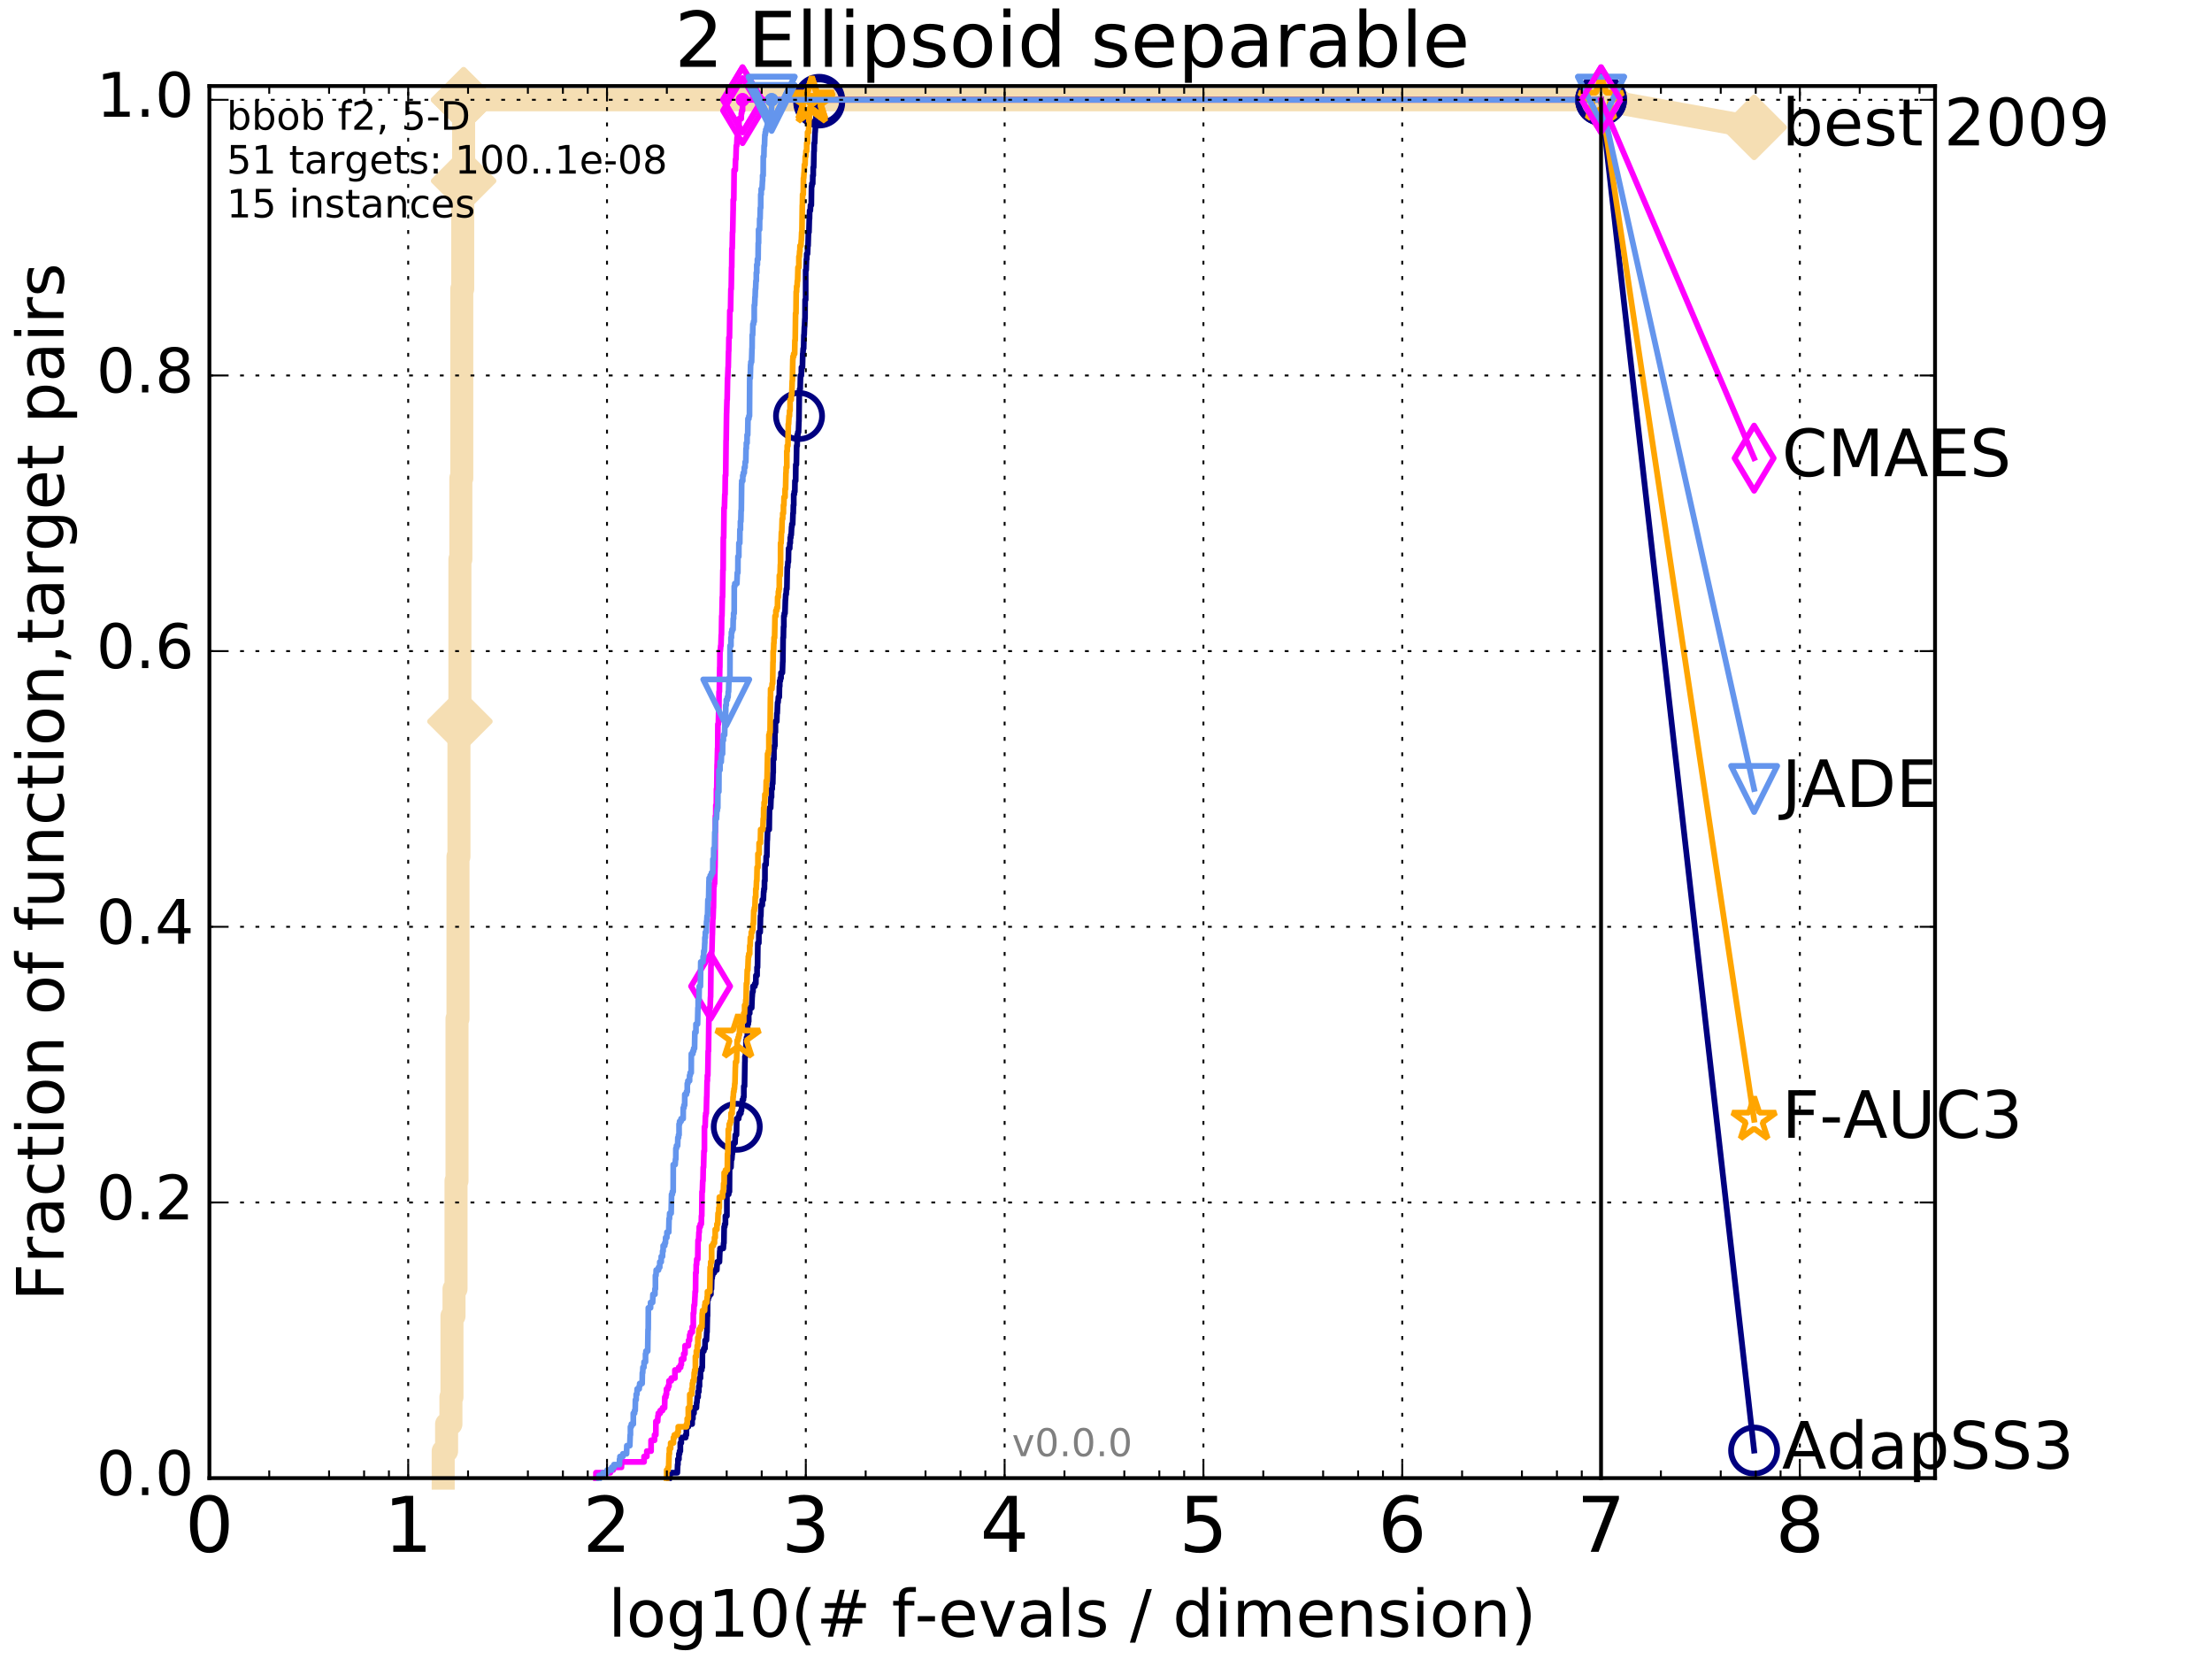 <?xml version="1.0" encoding="utf-8" standalone="no"?>
<!DOCTYPE svg PUBLIC "-//W3C//DTD SVG 1.1//EN"
  "http://www.w3.org/Graphics/SVG/1.1/DTD/svg11.dtd">
<!-- Created with matplotlib (http://matplotlib.org/) -->
<svg height="432pt" version="1.1" viewBox="0 0 576 432" width="576pt" xmlns="http://www.w3.org/2000/svg" xmlns:xlink="http://www.w3.org/1999/xlink">
 <defs>
  <style type="text/css">
*{stroke-linecap:butt;stroke-linejoin:round;stroke-miterlimit:100000;}
  </style>
 </defs>
 <g id="figure_1">
  <g id="patch_1">
   <path d="M 0 432 
L 576 432 
L 576 0 
L 0 0 
z
" style="fill:#ffffff;"/>
  </g>
  <g id="axes_1">
   <g id="patch_2">
    <path d="M 54.525 384.9 
L 503.88 384.9 
L 503.88 22.4 
L 54.525 22.4 
z
" style="fill:#ffffff;"/>
   </g>
   <g id="line2d_1">
    <path d="M 115.41 384.9 
L 115.41 377.863 
L 116.292 377.863 
L 116.292 370.825 
L 117.416 370.825 
L 117.416 363.788 
L 117.689 363.788 
L 117.689 342.675 
L 118.224 342.675 
L 118.224 335.638 
L 118.747 335.638 
L 118.747 307.488 
L 119.004 307.488 
L 119.004 265.263 
L 119.258 265.263 
L 119.258 223.038 
L 119.509 223.038 
L 119.509 187.851 
L 119.758 187.851 
L 119.758 145.626 
L 120.003 145.626 
L 120.003 124.514 
L 120.246 124.514 
L 120.246 75.251 
L 120.487 75.251 
L 120.487 47.102 
L 120.725 47.102 
L 120.725 25.989 
L 416.908 25.989 
" style="fill:none;stroke:#f5deb3;stroke-linecap:square;stroke-width:6.0;"/>
   </g>
   <g id="line2d_2">
    <defs>
     <path d="M -0 7.778 
L 7.778 0 
L 0 -7.778 
L -7.778 -0 
z
" id="m4e27da4f6c" style="stroke:#f5deb3;stroke-linejoin:miter;stroke-width:1.5;"/>
    </defs>
    <g>
     <use style="fill:#f5deb3;stroke:#f5deb3;stroke-linejoin:miter;stroke-width:1.5;" x="119.758" xlink:href="#m4e27da4f6c" y="187.851"/>
     <use style="fill:#f5deb3;stroke:#f5deb3;stroke-linejoin:miter;stroke-width:1.5;" x="120.725" xlink:href="#m4e27da4f6c" y="47.102"/>
     <use style="fill:#f5deb3;stroke:#f5deb3;stroke-linejoin:miter;stroke-width:1.5;" x="120.725" xlink:href="#m4e27da4f6c" y="25.989"/>
     <use style="fill:#f5deb3;stroke:#f5deb3;stroke-linejoin:miter;stroke-width:1.5;" x="120.725" xlink:href="#m4e27da4f6c" y="25.989"/>
     <use style="fill:#f5deb3;stroke:#f5deb3;stroke-linejoin:miter;stroke-width:1.5;" x="416.908" xlink:href="#m4e27da4f6c" y="25.989"/>
    </g>
   </g>
   <g id="line2d_3">
    <path d="M -15527.947 743.811 
" style="fill:none;stroke:#f5deb3;stroke-linecap:square;stroke-width:6.0;"/>
    <g>
     <use style="fill:#f5deb3;stroke:#f5deb3;stroke-linejoin:miter;stroke-width:1.5;" x="-15527.947" xlink:href="#m4e27da4f6c" y="743.811"/>
    </g>
   </g>
   <g id="line2d_4">
    <path d="M 416.908 25.989 
L 456.77 33.167 
" style="fill:none;stroke:#f5deb3;stroke-linecap:square;stroke-width:6.0;"/>
    <g>
     <use style="fill:#f5deb3;stroke:#f5deb3;stroke-linejoin:miter;stroke-width:1.5;" x="416.908" xlink:href="#m4e27da4f6c" y="25.989"/>
     <use style="fill:#f5deb3;stroke:#f5deb3;stroke-linejoin:miter;stroke-width:1.5;" x="456.77" xlink:href="#m4e27da4f6c" y="33.167"/>
    </g>
   </g>
   <g id="line2d_5">
    <defs>
     <path d="M 0 1.5 
C 0.398 1.5 0.779 1.342 1.061 1.061 
C 1.342 0.779 1.5 0.398 1.5 0 
C 1.5 -0.398 1.342 -0.779 1.061 -1.061 
C 0.779 -1.342 0.398 -1.5 0 -1.5 
C -0.398 -1.5 -0.779 -1.342 -1.061 -1.061 
C -1.342 -0.779 -1.5 -0.398 -1.5 0 
C -1.5 0.398 -1.342 0.779 -1.061 1.061 
C -0.779 1.342 -0.398 1.5 0 1.5 
z
" id="m46643d6aeb" style="stroke:#f5deb3;stroke-width:0.5;"/>
    </defs>
    <g>
     <use style="fill:#f5deb3;stroke:#f5deb3;stroke-width:0.5;" x="120.725" xlink:href="#m46643d6aeb" y="25.989"/>
     <use style="fill:#f5deb3;stroke:#f5deb3;stroke-width:0.5;" x="120.725" xlink:href="#m46643d6aeb" y="25.989"/>
    </g>
   </g>
   <g id="line2d_6">
    <defs>
     <path d="M 0 1.5 
C 0.398 1.5 0.779 1.342 1.061 1.061 
C 1.342 0.779 1.5 0.398 1.5 0 
C 1.5 -0.398 1.342 -0.779 1.061 -1.061 
C 0.779 -1.342 0.398 -1.5 0 -1.5 
C -0.398 -1.5 -0.779 -1.342 -1.061 -1.061 
C -1.342 -0.779 -1.5 -0.398 -1.5 0 
C -1.5 0.398 -1.342 0.779 -1.061 1.061 
C -0.779 1.342 -0.398 1.5 0 1.5 
z
" id="mebd88db531" style="stroke:#000080;stroke-width:0.5;"/>
    </defs>
    <g>
     <use style="fill:#000080;stroke:#000080;stroke-width:0.5;" x="213.32" xlink:href="#mebd88db531" y="25.989"/>
     <use style="fill:#000080;stroke:#000080;stroke-width:0.5;" x="213.32" xlink:href="#mebd88db531" y="25.989"/>
    </g>
   </g>
   <g id="line2d_7">
    <path d="M 174.202 384.9 
L 174.202 384.196 
L 174.486 384.196 
L 174.486 383.493 
L 176.375 383.493 
L 176.454 381.381 
L 176.534 381.381 
L 176.534 379.974 
L 176.789 379.974 
L 176.789 378.566 
L 176.965 378.566 
L 176.965 377.863 
L 177.158 377.863 
L 177.158 375.751 
L 177.406 375.751 
L 177.406 374.344 
L 178.538 374.344 
L 178.538 373.64 
L 178.736 373.64 
L 178.736 371.529 
L 179.232 371.529 
L 179.232 370.825 
L 180.227 370.825 
L 180.227 369.418 
L 180.428 369.418 
L 180.428 368.01 
L 180.709 368.01 
L 180.725 366.603 
L 181.34 366.603 
L 181.42 365.195 
L 181.483 365.195 
L 181.578 363.788 
L 181.783 363.788 
L 181.783 362.38 
L 181.985 362.38 
L 181.985 360.973 
L 182.14 360.973 
L 182.14 358.861 
L 182.4 358.861 
L 182.4 356.75 
L 182.733 356.75 
L 182.733 356.046 
L 182.868 356.046 
L 182.913 351.824 
L 183.282 351.824 
L 183.282 351.12 
L 183.573 351.12 
L 183.616 349.009 
L 183.946 349.009 
L 184.045 346.898 
L 184.101 346.898 
L 184.186 342.675 
L 184.228 342.675 
L 184.242 338.453 
L 184.41 338.453 
L 184.41 337.749 
L 184.632 337.749 
L 184.632 337.045 
L 185.109 337.045 
L 185.109 335.638 
L 185.257 335.638 
L 185.338 332.823 
L 185.445 332.823 
L 185.445 332.119 
L 185.577 332.119 
L 185.577 331.415 
L 186.009 331.415 
L 186.009 330.711 
L 186.649 330.711 
L 186.712 329.304 
L 186.762 329.304 
L 186.762 328.6 
L 187.332 328.6 
L 187.442 325.785 
L 187.503 325.785 
L 187.503 325.082 
L 188.337 325.082 
L 188.442 323.674 
L 188.5 323.674 
L 188.569 319.452 
L 188.719 319.452 
L 188.719 318.748 
L 188.903 318.748 
L 188.903 316.637 
L 189.276 316.637 
L 189.287 311.007 
L 189.742 311.007 
L 189.742 310.303 
L 189.939 310.303 
L 189.983 303.969 
L 190.339 303.969 
L 190.414 301.858 
L 190.562 301.858 
L 190.668 300.45 
L 190.71 300.45 
L 190.71 299.747 
L 190.868 299.747 
L 190.961 297.635 
L 191.394 297.635 
L 191.486 295.524 
L 191.769 295.524 
L 191.849 291.302 
L 192.344 291.302 
L 192.344 290.598 
L 192.5 290.598 
L 192.5 289.894 
L 192.924 289.894 
L 192.924 289.19 
L 193.076 289.19 
L 193.152 287.783 
L 193.321 287.783 
L 193.321 286.375 
L 193.572 286.375 
L 193.572 285.672 
L 193.693 285.672 
L 193.693 282.857 
L 193.867 282.857 
L 193.967 276.523 
L 193.986 276.523 
L 193.986 275.115 
L 194.122 275.115 
L 194.194 273.004 
L 194.257 273.004 
L 194.257 270.893 
L 194.4 270.893 
L 194.4 270.189 
L 194.596 270.189 
L 194.667 266.671 
L 194.843 266.671 
L 194.843 265.967 
L 194.956 265.967 
L 194.956 263.856 
L 195.225 263.856 
L 195.225 262.448 
L 195.736 262.448 
L 195.845 259.633 
L 195.861 259.633 
L 195.953 258.226 
L 196.078 258.226 
L 196.078 256.818 
L 196.562 256.818 
L 196.562 256.114 
L 196.812 256.114 
L 196.844 254.003 
L 197.139 254.003 
L 197.139 251.892 
L 197.257 251.892 
L 197.343 245.558 
L 197.593 245.558 
L 197.616 242.743 
L 197.946 242.743 
L 198.03 238.521 
L 198.114 238.521 
L 198.189 235.706 
L 198.504 235.706 
L 198.511 234.298 
L 198.77 234.298 
L 198.858 232.187 
L 198.924 232.187 
L 198.924 231.483 
L 199.055 231.483 
L 199.077 229.372 
L 199.186 229.372 
L 199.2 225.149 
L 199.48 225.149 
L 199.522 223.038 
L 199.678 223.038 
L 199.77 218.816 
L 199.798 218.816 
L 199.889 216.001 
L 200.298 216.001 
L 200.374 210.371 
L 200.673 210.371 
L 200.774 207.556 
L 200.902 207.556 
L 200.902 205.445 
L 201.075 205.445 
L 201.095 204.037 
L 201.221 204.037 
L 201.286 201.222 
L 201.332 201.222 
L 201.339 197.703 
L 201.522 197.703 
L 201.522 194.888 
L 201.645 194.888 
L 201.645 194.185 
L 201.781 194.185 
L 201.781 190.666 
L 201.915 190.666 
L 201.922 187.851 
L 202.264 187.851 
L 202.315 185.74 
L 202.384 185.74 
L 202.49 182.925 
L 202.596 182.925 
L 202.695 181.517 
L 202.91 181.517 
L 202.965 178.702 
L 203.038 178.702 
L 203.038 177.295 
L 203.196 177.295 
L 203.196 176.591 
L 203.376 176.591 
L 203.376 175.183 
L 203.727 175.183 
L 203.821 172.368 
L 203.845 172.368 
L 203.921 166.035 
L 203.991 166.035 
L 204.037 163.22 
L 204.113 163.22 
L 204.113 160.405 
L 204.24 160.405 
L 204.24 159.701 
L 204.407 159.701 
L 204.51 156.182 
L 204.532 156.182 
L 204.606 154.775 
L 204.714 154.775 
L 204.77 153.367 
L 204.899 153.367 
L 205.005 147.737 
L 205.105 147.737 
L 205.172 146.33 
L 205.282 146.33 
L 205.359 142.811 
L 205.632 142.811 
L 205.67 141.404 
L 205.783 141.404 
L 205.794 139.996 
L 205.917 139.996 
L 205.917 139.292 
L 206.035 139.292 
L 206.136 137.181 
L 206.21 137.181 
L 206.21 136.477 
L 206.399 136.477 
L 206.493 133.662 
L 206.556 133.662 
L 206.597 131.551 
L 206.685 131.551 
L 206.685 128.736 
L 206.83 128.736 
L 206.83 128.032 
L 206.968 128.032 
L 207.009 125.217 
L 207.182 125.217 
L 207.227 120.995 
L 207.373 120.995 
L 207.453 116.069 
L 207.578 116.069 
L 207.578 113.254 
L 207.766 113.254 
L 207.766 112.55 
L 207.928 112.55 
L 208.021 109.735 
L 208.04 109.735 
L 208.128 102.698 
L 208.152 102.698 
L 208.234 101.29 
L 208.364 101.29 
L 208.446 97.771 
L 208.665 97.771 
L 208.698 95.66 
L 208.952 95.66 
L 209.036 92.141 
L 209.073 92.141 
L 209.166 90.734 
L 209.267 90.734 
L 209.346 87.215 
L 209.392 87.215 
L 209.469 85.104 
L 209.506 85.104 
L 209.592 82.993 
L 209.624 82.993 
L 209.656 78.066 
L 209.792 78.066 
L 209.796 70.325 
L 209.913 70.325 
L 209.998 67.51 
L 210.06 67.51 
L 210.074 66.103 
L 210.268 66.103 
L 210.352 63.991 
L 210.418 63.991 
L 210.518 60.473 
L 210.645 60.473 
L 210.74 56.954 
L 210.787 56.954 
L 210.83 54.843 
L 211.006 54.843 
L 211.057 53.435 
L 211.261 53.435 
L 211.324 48.509 
L 211.412 48.509 
L 211.412 47.805 
L 211.621 47.805 
L 211.65 45.694 
L 211.761 45.694 
L 211.761 43.583 
L 211.872 43.583 
L 211.954 39.36 
L 212.003 39.36 
L 212.024 37.249 
L 212.126 37.249 
L 212.231 34.434 
L 212.259 34.434 
L 212.348 33.027 
L 212.396 33.027 
L 212.496 30.212 
L 212.508 30.212 
L 212.572 28.1 
L 212.868 28.1 
L 212.868 27.397 
L 213.146 27.397 
L 213.146 26.693 
L 213.32 26.693 
L 213.32 25.989 
L 416.908 25.989 
L 416.908 25.989 
" style="fill:none;stroke:#000080;stroke-linecap:square;stroke-width:1.5;"/>
   </g>
   <g id="line2d_8">
    <defs>
     <path d="M 0 6 
C 1.591 6 3.117 5.368 4.243 4.243 
C 5.368 3.117 6 1.591 6 0 
C 6 -1.591 5.368 -3.117 4.243 -4.243 
C 3.117 -5.368 1.591 -6 0 -6 
C -1.591 -6 -3.117 -5.368 -4.243 -4.243 
C -5.368 -3.117 -6 -1.591 -6 0 
C -6 1.591 -5.368 3.117 -4.243 4.243 
C -3.117 5.368 -1.591 6 0 6 
z
" id="m90f4f3ef5a" style="stroke:#000080;stroke-width:1.5;"/>
    </defs>
    <g>
     <use style="fill:none;stroke:#000080;stroke-width:1.5;" x="191.849" xlink:href="#m90f4f3ef5a" y="293.413"/>
     <use style="fill:none;stroke:#000080;stroke-width:1.5;" x="208.065" xlink:href="#m90f4f3ef5a" y="108.327"/>
     <use style="fill:none;stroke:#000080;stroke-width:1.5;" x="213.32" xlink:href="#m90f4f3ef5a" y="26.693"/>
     <use style="fill:none;stroke:#000080;stroke-width:1.5;" x="213.32" xlink:href="#m90f4f3ef5a" y="25.989"/>
     <use style="fill:none;stroke:#000080;stroke-width:1.5;" x="416.908" xlink:href="#m90f4f3ef5a" y="25.989"/>
    </g>
   </g>
   <g id="line2d_9">
    <path d="M -15527.947 743.811 
" style="fill:none;stroke:#000080;stroke-linecap:square;stroke-width:1.5;"/>
    <g>
     <use style="fill:none;stroke:#000080;stroke-width:1.5;" x="-15527.947" xlink:href="#m90f4f3ef5a" y="743.811"/>
    </g>
   </g>
   <g id="line2d_10">
    <defs>
     <path d="M 0 1.5 
C 0.398 1.5 0.779 1.342 1.061 1.061 
C 1.342 0.779 1.5 0.398 1.5 0 
C 1.5 -0.398 1.342 -0.779 1.061 -1.061 
C 0.779 -1.342 0.398 -1.5 0 -1.5 
C -0.398 -1.5 -0.779 -1.342 -1.061 -1.061 
C -1.342 -0.779 -1.5 -0.398 -1.5 0 
C -1.5 0.398 -1.342 0.779 -1.061 1.061 
C -0.779 1.342 -0.398 1.5 0 1.5 
z
" id="m11be5b116b" style="stroke:#ff00ff;stroke-width:0.5;"/>
    </defs>
    <g>
     <use style="fill:#ff00ff;stroke:#ff00ff;stroke-width:0.5;" x="193.358" xlink:href="#m11be5b116b" y="25.989"/>
     <use style="fill:#ff00ff;stroke:#ff00ff;stroke-width:0.5;" x="193.358" xlink:href="#m11be5b116b" y="25.989"/>
    </g>
   </g>
   <g id="line2d_11">
    <path d="M 155.189 384.9 
L 155.189 383.493 
L 158.945 383.493 
L 158.945 382.789 
L 159.668 382.789 
L 159.668 382.085 
L 161.822 382.085 
L 161.86 380.678 
L 167.712 380.678 
L 167.712 379.27 
L 168.433 379.27 
L 168.433 377.863 
L 169.539 377.863 
L 169.539 375.048 
L 170.438 375.048 
L 170.438 373.64 
L 170.773 373.64 
L 170.798 370.121 
L 171.253 370.121 
L 171.328 368.714 
L 171.428 368.714 
L 171.428 368.01 
L 171.919 368.01 
L 171.919 367.306 
L 172.517 367.306 
L 172.517 366.603 
L 173.055 366.603 
L 173.124 363.788 
L 173.398 363.788 
L 173.398 363.084 
L 173.557 363.084 
L 173.557 361.676 
L 173.96 361.676 
L 173.96 360.973 
L 174.202 360.973 
L 174.202 359.565 
L 174.808 359.565 
L 174.808 358.861 
L 175.749 358.861 
L 175.749 356.75 
L 176.731 356.75 
L 176.731 356.046 
L 177.235 356.046 
L 177.235 355.343 
L 177.425 355.343 
L 177.425 353.935 
L 178.044 353.935 
L 178.044 352.528 
L 178.356 352.528 
L 178.393 350.416 
L 179.25 350.416 
L 179.32 349.009 
L 179.546 349.009 
L 179.598 347.601 
L 179.787 347.601 
L 179.787 346.898 
L 180.261 346.898 
L 180.261 345.49 
L 180.527 345.49 
L 180.527 341.971 
L 180.643 341.971 
L 180.725 339.86 
L 180.856 339.86 
L 180.954 337.749 
L 180.97 337.749 
L 181.018 336.341 
L 181.115 336.341 
L 181.164 331.415 
L 181.276 331.415 
L 181.292 329.304 
L 181.388 329.304 
L 181.436 327.897 
L 181.689 327.897 
L 181.767 322.97 
L 181.923 322.97 
L 182.001 320.859 
L 182.078 320.859 
L 182.094 319.452 
L 182.355 319.452 
L 182.355 318.748 
L 182.613 318.748 
L 182.658 316.637 
L 182.733 316.637 
L 182.808 310.303 
L 182.898 310.303 
L 182.987 307.488 
L 183.061 307.488 
L 183.12 303.969 
L 183.208 303.969 
L 183.311 299.747 
L 183.428 299.747 
L 183.442 293.413 
L 183.616 293.413 
L 183.702 290.598 
L 183.774 290.598 
L 183.774 289.894 
L 183.917 289.894 
L 184.017 285.672 
L 184.045 285.672 
L 184.13 281.449 
L 184.2 281.449 
L 184.2 280.042 
L 184.312 280.042 
L 184.41 273.708 
L 184.48 273.708 
L 184.59 265.263 
L 184.604 265.263 
L 184.659 263.152 
L 184.742 263.152 
L 184.742 262.448 
L 184.906 262.448 
L 185.015 259.633 
L 185.042 259.633 
L 185.136 251.188 
L 185.244 251.188 
L 185.324 247.669 
L 185.378 247.669 
L 185.484 243.447 
L 185.498 243.447 
L 185.604 239.224 
L 185.67 239.224 
L 185.762 236.409 
L 185.788 236.409 
L 185.866 230.779 
L 185.957 230.779 
L 185.957 230.076 
L 186.074 230.076 
L 186.177 225.853 
L 186.19 225.853 
L 186.293 212.482 
L 186.383 212.482 
L 186.408 209.667 
L 186.535 209.667 
L 186.573 205.445 
L 186.649 205.445 
L 186.737 199.111 
L 186.762 199.111 
L 186.862 194.888 
L 186.9 194.888 
L 186.937 188.555 
L 187.061 188.555 
L 187.148 185.036 
L 187.185 185.036 
L 187.246 180.11 
L 187.32 180.11 
L 187.417 173.776 
L 187.442 173.776 
L 187.478 169.553 
L 187.563 169.553 
L 187.672 168.146 
L 187.732 168.146 
L 187.816 165.331 
L 187.864 165.331 
L 187.935 160.405 
L 187.995 160.405 
L 188.09 155.479 
L 188.149 155.479 
L 188.243 148.441 
L 188.302 148.441 
L 188.348 139.996 
L 188.442 139.996 
L 188.535 132.255 
L 188.639 132.255 
L 188.742 128.736 
L 188.8 128.736 
L 188.868 123.81 
L 188.971 123.81 
L 189.073 114.661 
L 189.096 114.661 
L 189.197 107.624 
L 189.209 107.624 
L 189.31 104.105 
L 189.354 104.105 
L 189.455 98.475 
L 189.488 98.475 
L 189.599 95.66 
L 189.632 95.66 
L 189.72 91.438 
L 189.753 91.438 
L 189.808 87.919 
L 189.95 87.919 
L 190.048 80.881 
L 190.231 80.881 
L 190.328 75.251 
L 190.414 75.251 
L 190.499 69.621 
L 190.541 69.621 
L 190.584 64.695 
L 190.668 64.695 
L 190.742 60.473 
L 190.794 60.473 
L 190.899 54.843 
L 190.909 54.843 
L 190.93 52.028 
L 191.076 52.028 
L 191.169 44.287 
L 191.466 44.287 
L 191.537 41.472 
L 191.628 41.472 
L 191.729 37.953 
L 191.839 37.953 
L 191.939 35.842 
L 191.999 35.842 
L 192.098 34.434 
L 192.412 34.434 
L 192.442 30.915 
L 193.009 30.915 
L 193.038 29.508 
L 193.142 29.508 
L 193.142 28.804 
L 193.358 28.804 
L 193.358 25.989 
L 416.908 25.989 
L 416.908 25.989 
" style="fill:none;stroke:#ff00ff;stroke-linecap:square;stroke-width:1.5;"/>
   </g>
   <g id="line2d_12">
    <defs>
     <path d="M -0 8.485 
L 5.091 0 
L 0 -8.485 
L -5.091 -0 
z
" id="maf8d2d12e3" style="stroke:#ff00ff;stroke-linejoin:miter;stroke-width:1.5;"/>
    </defs>
    <g>
     <use style="fill:none;stroke:#ff00ff;stroke-linejoin:miter;stroke-width:1.5;" x="185.042" xlink:href="#maf8d2d12e3" y="256.818"/>
     <use style="fill:none;stroke:#ff00ff;stroke-linejoin:miter;stroke-width:1.5;" x="193.358" xlink:href="#maf8d2d12e3" y="28.804"/>
     <use style="fill:none;stroke:#ff00ff;stroke-linejoin:miter;stroke-width:1.5;" x="193.358" xlink:href="#maf8d2d12e3" y="25.989"/>
     <use style="fill:none;stroke:#ff00ff;stroke-linejoin:miter;stroke-width:1.5;" x="193.358" xlink:href="#maf8d2d12e3" y="25.989"/>
     <use style="fill:none;stroke:#ff00ff;stroke-linejoin:miter;stroke-width:1.5;" x="416.908" xlink:href="#maf8d2d12e3" y="25.989"/>
    </g>
   </g>
   <g id="line2d_13">
    <path d="M -15527.947 743.811 
" style="fill:none;stroke:#ff00ff;stroke-linecap:square;stroke-width:1.5;"/>
    <g>
     <use style="fill:none;stroke:#ff00ff;stroke-linejoin:miter;stroke-width:1.5;" x="-15527.947" xlink:href="#maf8d2d12e3" y="743.811"/>
    </g>
   </g>
   <g id="line2d_14">
    <defs>
     <path d="M 0 1.5 
C 0.398 1.5 0.779 1.342 1.061 1.061 
C 1.342 0.779 1.5 0.398 1.5 0 
C 1.5 -0.398 1.342 -0.779 1.061 -1.061 
C 0.779 -1.342 0.398 -1.5 0 -1.5 
C -0.398 -1.5 -0.779 -1.342 -1.061 -1.061 
C -1.342 -0.779 -1.5 -0.398 -1.5 0 
C -1.5 0.398 -1.342 0.779 -1.061 1.061 
C -0.779 1.342 -0.398 1.5 0 1.5 
z
" id="m07d8a35af5" style="stroke:#ffa500;stroke-width:0.5;"/>
    </defs>
    <g>
     <use style="fill:#ffa500;stroke:#ffa500;stroke-width:0.5;" x="211.399" xlink:href="#m07d8a35af5" y="25.989"/>
     <use style="fill:#ffa500;stroke:#ffa500;stroke-width:0.5;" x="211.399" xlink:href="#m07d8a35af5" y="25.989"/>
    </g>
   </g>
   <g id="line2d_15">
    <path d="M 173.602 384.9 
L 173.602 382.789 
L 173.96 382.789 
L 173.96 382.085 
L 174.114 382.085 
L 174.224 378.566 
L 174.312 378.566 
L 174.312 377.159 
L 174.637 377.159 
L 174.637 375.751 
L 175.357 375.751 
L 175.357 374.344 
L 175.605 374.344 
L 175.605 373.64 
L 176.395 373.64 
L 176.395 372.936 
L 176.613 372.936 
L 176.613 371.529 
L 178.754 371.529 
L 178.754 370.825 
L 178.95 370.825 
L 178.95 369.418 
L 179.232 369.418 
L 179.232 366.603 
L 179.615 366.603 
L 179.615 363.084 
L 180.126 363.084 
L 180.126 361.676 
L 180.294 361.676 
L 180.294 360.269 
L 180.428 360.269 
L 180.428 359.565 
L 180.692 359.565 
L 180.774 357.454 
L 180.888 357.454 
L 180.888 356.75 
L 181.083 356.75 
L 181.083 353.231 
L 181.324 353.231 
L 181.324 351.824 
L 181.547 351.824 
L 181.563 350.416 
L 181.72 350.416 
L 181.72 348.305 
L 181.923 348.305 
L 182.016 346.194 
L 182.4 346.194 
L 182.4 345.49 
L 182.793 345.49 
L 182.853 341.971 
L 182.942 341.971 
L 182.942 341.268 
L 183.471 341.268 
L 183.515 339.86 
L 183.616 339.86 
L 183.616 339.156 
L 184.059 339.156 
L 184.144 337.749 
L 184.214 337.749 
L 184.214 336.341 
L 184.824 336.341 
L 184.92 330.008 
L 185.069 330.008 
L 185.069 328.6 
L 185.311 328.6 
L 185.311 324.378 
L 185.748 324.378 
L 185.748 323.674 
L 186.048 323.674 
L 186.048 322.267 
L 186.242 322.267 
L 186.242 320.155 
L 186.674 320.155 
L 186.687 318.748 
L 186.887 318.748 
L 186.987 315.933 
L 187.16 315.933 
L 187.185 314.525 
L 187.295 314.525 
L 187.332 311.71 
L 188.161 311.71 
L 188.161 310.303 
L 188.372 310.303 
L 188.43 308.192 
L 188.558 308.192 
L 188.569 305.377 
L 188.925 305.377 
L 188.925 304.673 
L 189.399 304.673 
L 189.444 300.45 
L 189.51 300.45 
L 189.621 296.228 
L 189.643 296.228 
L 189.643 294.117 
L 189.852 294.117 
L 189.885 292.709 
L 190.124 292.709 
L 190.124 292.005 
L 190.349 292.005 
L 190.349 289.894 
L 190.647 289.894 
L 190.647 288.487 
L 190.794 288.487 
L 190.878 285.672 
L 190.93 285.672 
L 191.013 284.264 
L 191.127 284.264 
L 191.127 283.56 
L 191.241 283.56 
L 191.333 282.153 
L 191.384 282.153 
L 191.486 277.93 
L 191.506 277.93 
L 191.547 276.523 
L 191.789 276.523 
L 191.899 273.004 
L 191.929 273.004 
L 191.959 270.893 
L 192.197 270.893 
L 192.197 270.189 
L 192.383 270.189 
L 192.383 269.486 
L 192.549 269.486 
L 192.587 267.374 
L 193.066 267.374 
L 193.066 265.967 
L 193.665 265.967 
L 193.674 263.856 
L 193.885 263.856 
L 193.895 261.744 
L 194.14 261.744 
L 194.203 260.337 
L 194.275 260.337 
L 194.356 256.114 
L 194.49 256.114 
L 194.587 252.596 
L 194.728 252.596 
L 194.834 249.781 
L 194.86 249.781 
L 194.86 249.077 
L 194.991 249.077 
L 194.991 248.373 
L 195.225 248.373 
L 195.225 246.262 
L 195.336 246.262 
L 195.396 244.151 
L 195.634 244.151 
L 195.634 242.743 
L 195.861 242.743 
L 195.861 242.039 
L 196.061 242.039 
L 196.061 240.632 
L 196.177 240.632 
L 196.276 237.113 
L 196.432 237.113 
L 196.432 236.409 
L 196.57 236.409 
L 196.667 233.594 
L 196.796 233.594 
L 196.804 231.483 
L 196.924 231.483 
L 197.004 229.372 
L 197.075 229.372 
L 197.154 225.853 
L 197.367 225.853 
L 197.367 222.334 
L 197.67 222.334 
L 197.67 219.519 
L 198 219.519 
L 198.068 216.001 
L 198.652 216.001 
L 198.741 213.186 
L 198.822 213.186 
L 198.866 210.371 
L 198.975 210.371 
L 198.975 208.963 
L 199.142 208.963 
L 199.178 206.852 
L 199.451 206.852 
L 199.53 203.333 
L 199.728 203.333 
L 199.833 198.407 
L 199.84 198.407 
L 199.868 196.296 
L 200.071 196.296 
L 200.071 195.592 
L 200.216 195.592 
L 200.216 191.37 
L 200.388 191.37 
L 200.388 190.666 
L 200.524 190.666 
L 200.619 181.517 
L 200.646 181.517 
L 200.66 179.406 
L 200.995 179.406 
L 201.075 177.998 
L 201.194 177.998 
L 201.286 172.368 
L 201.319 172.368 
L 201.326 169.553 
L 201.431 169.553 
L 201.496 167.442 
L 201.548 167.442 
L 201.561 166.035 
L 201.703 166.035 
L 201.813 160.405 
L 202.037 160.405 
L 202.037 158.997 
L 202.264 158.997 
L 202.264 158.294 
L 202.453 158.294 
L 202.496 155.479 
L 202.682 155.479 
L 202.689 154.071 
L 202.812 154.071 
L 202.812 153.367 
L 202.934 153.367 
L 202.94 149.849 
L 203.141 149.849 
L 203.208 147.034 
L 203.256 147.034 
L 203.262 141.404 
L 203.394 141.404 
L 203.478 138.589 
L 203.573 138.589 
L 203.68 135.07 
L 203.821 135.07 
L 203.821 133.662 
L 204.002 133.662 
L 204.002 131.551 
L 204.119 131.551 
L 204.165 129.44 
L 204.424 129.44 
L 204.435 127.329 
L 204.561 127.329 
L 204.651 123.106 
L 204.685 123.106 
L 204.719 121.699 
L 204.882 121.699 
L 204.882 117.476 
L 204.994 117.476 
L 204.994 116.069 
L 205.172 116.069 
L 205.282 110.439 
L 205.348 110.439 
L 205.458 108.327 
L 205.578 108.327 
L 205.605 106.92 
L 205.735 106.92 
L 205.735 104.105 
L 206.035 104.105 
L 206.067 102.698 
L 206.178 102.698 
L 206.289 99.179 
L 206.342 99.179 
L 206.441 93.549 
L 206.478 93.549 
L 206.478 92.845 
L 206.665 92.845 
L 206.665 92.141 
L 206.922 92.141 
L 206.989 88.623 
L 207.07 88.623 
L 207.166 81.585 
L 207.268 81.585 
L 207.333 75.955 
L 207.418 75.955 
L 207.453 74.548 
L 207.563 74.548 
L 207.627 73.14 
L 207.697 73.14 
L 207.791 69.621 
L 208.016 69.621 
L 208.035 66.806 
L 208.152 66.806 
L 208.225 65.399 
L 208.297 65.399 
L 208.316 63.991 
L 208.555 63.991 
L 208.636 62.584 
L 208.669 62.584 
L 208.754 60.473 
L 208.816 60.473 
L 208.919 53.435 
L 208.947 53.435 
L 208.998 50.62 
L 209.161 50.62 
L 209.217 46.398 
L 209.281 46.398 
L 209.378 44.99 
L 209.405 44.99 
L 209.479 42.879 
L 209.633 42.879 
L 209.692 40.768 
L 209.805 40.768 
L 209.868 39.36 
L 210.047 39.36 
L 210.078 37.249 
L 210.282 37.249 
L 210.282 34.434 
L 210.545 34.434 
L 210.653 30.915 
L 210.787 30.915 
L 210.852 28.1 
L 211.155 28.1 
L 211.155 26.693 
L 211.399 26.693 
L 211.399 25.989 
L 416.908 25.989 
L 416.908 25.989 
" style="fill:none;stroke:#ffa500;stroke-linecap:square;stroke-width:1.5;"/>
   </g>
   <g id="line2d_16">
    <defs>
     <path d="M 0 -6 
L -1.347 -1.854 
L -5.706 -1.854 
L -2.18 0.708 
L -3.527 4.854 
L -0 2.292 
L 3.527 4.854 
L 2.18 0.708 
L 5.706 -1.854 
L 1.347 -1.854 
z
" id="m8f27102156" style="stroke:#ffa500;stroke-linejoin:bevel;stroke-width:1.5;"/>
    </defs>
    <g>
     <use style="fill:none;stroke:#ffa500;stroke-linejoin:bevel;stroke-width:1.5;" x="192.197" xlink:href="#m8f27102156" y="270.189"/>
     <use style="fill:none;stroke:#ffa500;stroke-linejoin:bevel;stroke-width:1.5;" x="211.399" xlink:href="#m8f27102156" y="26.693"/>
     <use style="fill:none;stroke:#ffa500;stroke-linejoin:bevel;stroke-width:1.5;" x="211.399" xlink:href="#m8f27102156" y="25.989"/>
     <use style="fill:none;stroke:#ffa500;stroke-linejoin:bevel;stroke-width:1.5;" x="211.399" xlink:href="#m8f27102156" y="25.989"/>
     <use style="fill:none;stroke:#ffa500;stroke-linejoin:bevel;stroke-width:1.5;" x="416.908" xlink:href="#m8f27102156" y="25.989"/>
    </g>
   </g>
   <g id="line2d_17">
    <path d="M -15527.947 743.811 
" style="fill:none;stroke:#ffa500;stroke-linecap:square;stroke-width:1.5;"/>
    <g>
     <use style="fill:none;stroke:#ffa500;stroke-linejoin:bevel;stroke-width:1.5;" x="-15527.947" xlink:href="#m8f27102156" y="743.811"/>
    </g>
   </g>
   <g id="line2d_18">
    <defs>
     <path d="M 0 1.5 
C 0.398 1.5 0.779 1.342 1.061 1.061 
C 1.342 0.779 1.5 0.398 1.5 0 
C 1.5 -0.398 1.342 -0.779 1.061 -1.061 
C 0.779 -1.342 0.398 -1.5 0 -1.5 
C -0.398 -1.5 -0.779 -1.342 -1.061 -1.061 
C -1.342 -0.779 -1.5 -0.398 -1.5 0 
C -1.5 0.398 -1.342 0.779 -1.061 1.061 
C -0.779 1.342 -0.398 1.5 0 1.5 
z
" id="m0d16bbdcda" style="stroke:#6495ed;stroke-width:0.5;"/>
    </defs>
    <g>
     <use style="fill:#6495ed;stroke:#6495ed;stroke-width:0.5;" x="200.929" xlink:href="#m0d16bbdcda" y="25.989"/>
     <use style="fill:#6495ed;stroke:#6495ed;stroke-width:0.5;" x="200.929" xlink:href="#m0d16bbdcda" y="25.989"/>
    </g>
   </g>
   <g id="line2d_19">
    <path d="M 155.992 384.9 
L 155.992 384.196 
L 157.004 384.196 
L 157.004 383.493 
L 158.108 383.493 
L 158.108 382.789 
L 159.288 382.789 
L 159.288 382.085 
L 159.876 382.085 
L 159.876 381.381 
L 161.322 381.381 
L 161.322 379.974 
L 161.439 379.974 
L 161.439 379.27 
L 162.2 379.27 
L 162.2 378.566 
L 163.152 378.566 
L 163.223 376.455 
L 163.996 376.455 
L 164.1 373.64 
L 164.168 373.64 
L 164.168 371.529 
L 164.407 371.529 
L 164.407 370.825 
L 164.91 370.825 
L 164.91 368.01 
L 165.239 368.01 
L 165.239 367.306 
L 165.402 367.306 
L 165.467 364.491 
L 165.66 364.491 
L 165.66 363.084 
L 165.852 363.084 
L 165.915 361.676 
L 166.448 361.676 
L 166.448 360.973 
L 166.571 360.973 
L 166.571 360.269 
L 167.209 360.269 
L 167.269 357.454 
L 167.358 357.454 
L 167.418 356.046 
L 167.683 356.046 
L 167.712 354.639 
L 168.09 354.639 
L 168.09 352.528 
L 168.205 352.528 
L 168.205 351.824 
L 168.658 351.824 
L 168.742 346.194 
L 168.798 346.194 
L 168.826 340.564 
L 169.404 340.564 
L 169.404 339.156 
L 169.94 339.156 
L 170.02 337.045 
L 170.542 337.045 
L 170.542 335.638 
L 170.671 335.638 
L 170.671 332.119 
L 170.824 332.119 
L 170.875 330.711 
L 171.477 330.711 
L 171.477 330.008 
L 171.797 330.008 
L 171.797 328.6 
L 172.184 328.6 
L 172.184 327.193 
L 172.517 327.193 
L 172.541 325.785 
L 172.682 325.785 
L 172.682 324.378 
L 173.101 324.378 
L 173.101 323.674 
L 173.284 323.674 
L 173.33 322.267 
L 173.647 322.267 
L 173.67 320.859 
L 174.136 320.859 
L 174.224 317.34 
L 174.333 317.34 
L 174.377 315.933 
L 174.765 315.933 
L 174.872 311.007 
L 175.084 311.007 
L 175.084 310.303 
L 175.294 310.303 
L 175.315 303.265 
L 175.81 303.265 
L 175.892 301.858 
L 175.973 301.858 
L 175.993 299.043 
L 176.155 299.043 
L 176.155 298.339 
L 176.454 298.339 
L 176.514 296.228 
L 176.691 296.228 
L 176.691 295.524 
L 176.828 295.524 
L 176.828 292.709 
L 176.965 292.709 
L 176.965 292.005 
L 177.349 292.005 
L 177.349 291.302 
L 177.896 291.302 
L 177.914 288.487 
L 178.099 288.487 
L 178.099 287.783 
L 178.283 287.783 
L 178.32 284.968 
L 178.754 284.968 
L 178.754 284.264 
L 178.968 284.264 
L 178.968 282.153 
L 179.127 282.153 
L 179.127 281.449 
L 179.563 281.449 
L 179.563 280.042 
L 179.718 280.042 
L 179.718 279.338 
L 179.991 279.338 
L 180.025 274.412 
L 180.411 274.412 
L 180.411 273.708 
L 180.626 273.708 
L 180.626 273.004 
L 180.856 273.004 
L 180.937 268.782 
L 181.228 268.782 
L 181.228 266.671 
L 181.641 266.671 
L 181.736 262.448 
L 181.798 262.448 
L 181.798 260.337 
L 182.016 260.337 
L 182.078 256.818 
L 182.385 256.818 
L 182.477 250.484 
L 183.061 250.484 
L 183.09 249.077 
L 183.252 249.077 
L 183.252 247.669 
L 183.428 247.669 
L 183.515 245.558 
L 183.544 245.558 
L 183.544 244.151 
L 183.659 244.151 
L 183.674 242.743 
L 183.903 242.743 
L 183.988 239.928 
L 184.045 239.928 
L 184.116 238.521 
L 184.242 238.521 
L 184.34 234.298 
L 184.521 234.298 
L 184.618 229.372 
L 184.646 229.372 
L 184.646 228.668 
L 184.947 228.668 
L 184.947 227.964 
L 185.271 227.964 
L 185.271 227.261 
L 185.604 227.261 
L 185.63 223.742 
L 185.827 223.742 
L 185.853 220.927 
L 186.061 220.927 
L 186.126 216.705 
L 186.242 216.705 
L 186.306 213.186 
L 186.56 213.186 
L 186.662 211.075 
L 186.787 211.075 
L 186.787 210.371 
L 186.912 210.371 
L 186.937 206.148 
L 187.185 206.148 
L 187.222 200.518 
L 187.49 200.518 
L 187.49 198.407 
L 187.804 198.407 
L 187.876 196.296 
L 188.149 196.296 
L 188.184 192.777 
L 188.372 192.777 
L 188.372 191.37 
L 188.685 191.37 
L 188.777 187.851 
L 188.868 187.851 
L 188.971 185.036 
L 188.982 185.036 
L 188.982 183.628 
L 189.118 183.628 
L 189.13 182.221 
L 189.41 182.221 
L 189.41 181.517 
L 189.588 181.517 
L 189.643 180.11 
L 189.72 180.11 
L 189.83 176.591 
L 190.07 176.591 
L 190.102 168.146 
L 190.339 168.146 
L 190.339 166.035 
L 190.456 166.035 
L 190.456 164.627 
L 190.615 164.627 
L 190.615 163.923 
L 190.878 163.923 
L 190.93 161.109 
L 191.024 161.109 
L 191.024 159.701 
L 191.179 159.701 
L 191.2 152.664 
L 191.343 152.664 
L 191.343 151.96 
L 191.879 151.96 
L 191.989 149.145 
L 192.137 149.145 
L 192.167 144.922 
L 192.383 144.922 
L 192.412 141.404 
L 192.636 141.404 
L 192.674 137.885 
L 192.809 137.885 
L 192.809 135.774 
L 192.924 135.774 
L 192.981 132.959 
L 193.038 132.959 
L 193.123 125.921 
L 193.152 125.921 
L 193.152 125.217 
L 193.414 125.217 
L 193.414 123.81 
L 193.572 123.81 
L 193.572 123.106 
L 193.803 123.106 
L 193.83 121.699 
L 194.013 121.699 
L 194.031 120.291 
L 194.203 120.291 
L 194.266 116.772 
L 194.347 116.772 
L 194.347 115.365 
L 194.534 115.365 
L 194.543 113.254 
L 194.702 113.254 
L 194.772 109.031 
L 195.008 109.031 
L 195.008 108.327 
L 195.164 108.327 
L 195.225 98.475 
L 195.362 98.475 
L 195.456 94.956 
L 195.516 94.956 
L 195.516 94.253 
L 195.71 94.253 
L 195.811 90.734 
L 195.845 90.734 
L 195.878 87.215 
L 195.987 87.215 
L 196.053 84.4 
L 196.227 84.4 
L 196.227 83.696 
L 196.399 83.696 
L 196.407 79.474 
L 196.513 79.474 
L 196.594 77.363 
L 196.635 77.363 
L 196.699 75.251 
L 196.764 75.251 
L 196.844 73.14 
L 196.94 73.14 
L 196.94 71.029 
L 197.067 71.029 
L 197.067 68.918 
L 197.225 68.918 
L 197.225 67.51 
L 197.406 67.51 
L 197.453 63.288 
L 197.531 63.288 
L 197.531 59.769 
L 197.793 59.769 
L 197.816 56.954 
L 197.923 56.954 
L 197.985 54.139 
L 198.083 54.139 
L 198.098 50.62 
L 198.219 50.62 
L 198.219 49.213 
L 198.437 49.213 
L 198.541 47.102 
L 198.578 47.102 
L 198.578 45.694 
L 198.726 45.694 
L 198.756 40.768 
L 198.91 40.768 
L 198.975 37.953 
L 199.07 37.953 
L 199.164 35.138 
L 199.272 35.138 
L 199.272 34.434 
L 199.408 34.434 
L 199.408 33.73 
L 199.65 33.73 
L 199.65 33.027 
L 199.819 33.027 
L 199.819 32.323 
L 200.064 32.323 
L 200.154 30.915 
L 200.188 30.915 
L 200.188 30.212 
L 200.497 30.212 
L 200.497 29.508 
L 200.815 29.508 
L 200.902 28.1 
L 200.929 28.1 
L 200.929 25.989 
L 416.908 25.989 
L 416.908 25.989 
" style="fill:none;stroke:#6495ed;stroke-linecap:square;stroke-width:1.5;"/>
   </g>
   <g id="line2d_20">
    <defs>
     <path d="M -0 6 
L 6 -6 
L -6 -6 
z
" id="m40d521ca9d" style="stroke:#6495ed;stroke-linejoin:miter;stroke-width:1.5;"/>
    </defs>
    <g>
     <use style="fill:none;stroke:#6495ed;stroke-linejoin:miter;stroke-width:1.5;" x="189.118" xlink:href="#m40d521ca9d" y="182.925"/>
     <use style="fill:none;stroke:#6495ed;stroke-linejoin:miter;stroke-width:1.5;" x="200.929" xlink:href="#m40d521ca9d" y="28.1"/>
     <use style="fill:none;stroke:#6495ed;stroke-linejoin:miter;stroke-width:1.5;" x="200.929" xlink:href="#m40d521ca9d" y="25.989"/>
     <use style="fill:none;stroke:#6495ed;stroke-linejoin:miter;stroke-width:1.5;" x="200.929" xlink:href="#m40d521ca9d" y="25.989"/>
     <use style="fill:none;stroke:#6495ed;stroke-linejoin:miter;stroke-width:1.5;" x="416.908" xlink:href="#m40d521ca9d" y="25.989"/>
    </g>
   </g>
   <g id="line2d_21">
    <path d="M -15527.947 743.811 
" style="fill:none;stroke:#6495ed;stroke-linecap:square;stroke-width:1.5;"/>
    <g>
     <use style="fill:none;stroke:#6495ed;stroke-linejoin:miter;stroke-width:1.5;" x="-15527.947" xlink:href="#m40d521ca9d" y="743.811"/>
    </g>
   </g>
   <g id="line2d_22">
    <path d="M 416.908 25.989 
L 456.77 377.722 
" style="fill:none;stroke:#000080;stroke-linecap:square;stroke-width:1.5;"/>
    <g>
     <use style="fill:none;stroke:#000080;stroke-width:1.5;" x="416.908" xlink:href="#m90f4f3ef5a" y="25.989"/>
     <use style="fill:none;stroke:#000080;stroke-width:1.5;" x="456.77" xlink:href="#m90f4f3ef5a" y="377.722"/>
    </g>
   </g>
   <g id="line2d_23">
    <path d="M 416.908 25.989 
L 456.77 291.583 
" style="fill:none;stroke:#ffa500;stroke-linecap:square;stroke-width:1.5;"/>
    <g>
     <use style="fill:none;stroke:#ffa500;stroke-linejoin:bevel;stroke-width:1.5;" x="416.908" xlink:href="#m8f27102156" y="25.989"/>
     <use style="fill:none;stroke:#ffa500;stroke-linejoin:bevel;stroke-width:1.5;" x="456.77" xlink:href="#m8f27102156" y="291.583"/>
    </g>
   </g>
   <g id="line2d_24">
    <path d="M 416.908 25.989 
L 456.77 205.445 
" style="fill:none;stroke:#6495ed;stroke-linecap:square;stroke-width:1.5;"/>
    <g>
     <use style="fill:none;stroke:#6495ed;stroke-linejoin:miter;stroke-width:1.5;" x="416.908" xlink:href="#m40d521ca9d" y="25.989"/>
     <use style="fill:none;stroke:#6495ed;stroke-linejoin:miter;stroke-width:1.5;" x="456.77" xlink:href="#m40d521ca9d" y="205.445"/>
    </g>
   </g>
   <g id="line2d_25">
    <path d="M 416.908 25.989 
L 456.77 119.306 
" style="fill:none;stroke:#ff00ff;stroke-linecap:square;stroke-width:1.5;"/>
    <g>
     <use style="fill:none;stroke:#ff00ff;stroke-linejoin:miter;stroke-width:1.5;" x="416.908" xlink:href="#maf8d2d12e3" y="25.989"/>
     <use style="fill:none;stroke:#ff00ff;stroke-linejoin:miter;stroke-width:1.5;" x="456.77" xlink:href="#maf8d2d12e3" y="119.306"/>
    </g>
   </g>
   <g id="line2d_26">
    <path d="M 416.908 384.9 
L 416.908 25.989 
" style="fill:none;stroke:#000000;stroke-linecap:square;"/>
   </g>
   <g id="patch_3">
    <path d="M 54.525 22.4 
L 503.88 22.4 
" style="fill:none;stroke:#000000;stroke-linecap:square;stroke-linejoin:miter;"/>
   </g>
   <g id="patch_4">
    <path d="M 503.88 384.9 
L 503.88 22.4 
" style="fill:none;stroke:#000000;stroke-linecap:square;stroke-linejoin:miter;"/>
   </g>
   <g id="patch_5">
    <path d="M 54.525 384.9 
L 503.88 384.9 
" style="fill:none;stroke:#000000;stroke-linecap:square;stroke-linejoin:miter;"/>
   </g>
   <g id="patch_6">
    <path d="M 54.525 384.9 
L 54.525 22.4 
" style="fill:none;stroke:#000000;stroke-linecap:square;stroke-linejoin:miter;"/>
   </g>
   <g id="matplotlib.axis_1">
    <g id="xtick_1">
     <g id="line2d_27">
      <path clip-path="url(#p5c02d54da4)" d="M 54.525 384.9 
L 54.525 22.4 
" style="fill:none;stroke:#000000;stroke-dasharray:1,3;stroke-dashoffset:0.0;stroke-width:0.5;"/>
     </g>
     <g id="line2d_28">
      <defs>
       <path d="M 0 0 
L 0 -4 
" id="mb3c61b80e8" style="stroke:#000000;stroke-width:0.5;"/>
      </defs>
      <g>
       <use style="stroke:#000000;stroke-width:0.5;" x="54.525" xlink:href="#mb3c61b80e8" y="384.9"/>
      </g>
     </g>
     <g id="line2d_29">
      <defs>
       <path d="M 0 0 
L 0 4 
" id="mafcfa3694f" style="stroke:#000000;stroke-width:0.5;"/>
      </defs>
      <g>
       <use style="stroke:#000000;stroke-width:0.5;" x="54.525" xlink:href="#mafcfa3694f" y="22.4"/>
      </g>
     </g>
     <g id="text_1">
      <!-- 0 -->
      <defs>
       <path d="M 31.781 66.406 
Q 24.172 66.406 20.328 58.906 
Q 16.5 51.422 16.5 36.375 
Q 16.5 21.391 20.328 13.891 
Q 24.172 6.391 31.781 6.391 
Q 39.453 6.391 43.281 13.891 
Q 47.125 21.391 47.125 36.375 
Q 47.125 51.422 43.281 58.906 
Q 39.453 66.406 31.781 66.406 
M 31.781 74.219 
Q 44.047 74.219 50.516 64.516 
Q 56.984 54.828 56.984 36.375 
Q 56.984 17.969 50.516 8.266 
Q 44.047 -1.422 31.781 -1.422 
Q 19.531 -1.422 13.062 8.266 
Q 6.594 17.969 6.594 36.375 
Q 6.594 54.828 13.062 64.516 
Q 19.531 74.219 31.781 74.219 
" id="BitstreamVeraSans-Roman-30"/>
      </defs>
      <g transform="translate(48.163 404.097)scale(0.2 -0.2)">
       <use xlink:href="#BitstreamVeraSans-Roman-30"/>
      </g>
     </g>
    </g>
    <g id="xtick_2">
     <g id="line2d_30">
      <path clip-path="url(#p5c02d54da4)" d="M 106.294 384.9 
L 106.294 22.4 
" style="fill:none;stroke:#000000;stroke-dasharray:1,3;stroke-dashoffset:0.0;stroke-width:0.5;"/>
     </g>
     <g id="line2d_31">
      <g>
       <use style="stroke:#000000;stroke-width:0.5;" x="106.294" xlink:href="#mb3c61b80e8" y="384.9"/>
      </g>
     </g>
     <g id="line2d_32">
      <g>
       <use style="stroke:#000000;stroke-width:0.5;" x="106.294" xlink:href="#mafcfa3694f" y="22.4"/>
      </g>
     </g>
     <g id="text_2">
      <!-- 1 -->
      <defs>
       <path d="M 12.406 8.297 
L 28.516 8.297 
L 28.516 63.922 
L 10.984 60.406 
L 10.984 69.391 
L 28.422 72.906 
L 38.281 72.906 
L 38.281 8.297 
L 54.391 8.297 
L 54.391 0 
L 12.406 0 
z
" id="BitstreamVeraSans-Roman-31"/>
      </defs>
      <g transform="translate(99.932 404.097)scale(0.2 -0.2)">
       <use xlink:href="#BitstreamVeraSans-Roman-31"/>
      </g>
     </g>
    </g>
    <g id="xtick_3">
     <g id="line2d_33">
      <path clip-path="url(#p5c02d54da4)" d="M 158.063 384.9 
L 158.063 22.4 
" style="fill:none;stroke:#000000;stroke-dasharray:1,3;stroke-dashoffset:0.0;stroke-width:0.5;"/>
     </g>
     <g id="line2d_34">
      <g>
       <use style="stroke:#000000;stroke-width:0.5;" x="158.063" xlink:href="#mb3c61b80e8" y="384.9"/>
      </g>
     </g>
     <g id="line2d_35">
      <g>
       <use style="stroke:#000000;stroke-width:0.5;" x="158.063" xlink:href="#mafcfa3694f" y="22.4"/>
      </g>
     </g>
     <g id="text_3">
      <!-- 2 -->
      <defs>
       <path d="M 19.188 8.297 
L 53.609 8.297 
L 53.609 0 
L 7.328 0 
L 7.328 8.297 
Q 12.938 14.109 22.625 23.891 
Q 32.328 33.688 34.812 36.531 
Q 39.547 41.844 41.422 45.531 
Q 43.312 49.219 43.312 52.781 
Q 43.312 58.594 39.234 62.25 
Q 35.156 65.922 28.609 65.922 
Q 23.969 65.922 18.812 64.312 
Q 13.672 62.703 7.812 59.422 
L 7.812 69.391 
Q 13.766 71.781 18.938 73 
Q 24.125 74.219 28.422 74.219 
Q 39.75 74.219 46.484 68.547 
Q 53.219 62.891 53.219 53.422 
Q 53.219 48.922 51.531 44.891 
Q 49.859 40.875 45.406 35.406 
Q 44.188 33.984 37.641 27.219 
Q 31.109 20.453 19.188 8.297 
" id="BitstreamVeraSans-Roman-32"/>
      </defs>
      <g transform="translate(151.701 404.097)scale(0.2 -0.2)">
       <use xlink:href="#BitstreamVeraSans-Roman-32"/>
      </g>
     </g>
    </g>
    <g id="xtick_4">
     <g id="line2d_36">
      <path clip-path="url(#p5c02d54da4)" d="M 209.832 384.9 
L 209.832 22.4 
" style="fill:none;stroke:#000000;stroke-dasharray:1,3;stroke-dashoffset:0.0;stroke-width:0.5;"/>
     </g>
     <g id="line2d_37">
      <g>
       <use style="stroke:#000000;stroke-width:0.5;" x="209.832" xlink:href="#mb3c61b80e8" y="384.9"/>
      </g>
     </g>
     <g id="line2d_38">
      <g>
       <use style="stroke:#000000;stroke-width:0.5;" x="209.832" xlink:href="#mafcfa3694f" y="22.4"/>
      </g>
     </g>
     <g id="text_4">
      <!-- 3 -->
      <defs>
       <path d="M 40.578 39.312 
Q 47.656 37.797 51.625 33 
Q 55.609 28.219 55.609 21.188 
Q 55.609 10.406 48.188 4.484 
Q 40.766 -1.422 27.094 -1.422 
Q 22.516 -1.422 17.656 -0.516 
Q 12.797 0.391 7.625 2.203 
L 7.625 11.719 
Q 11.719 9.328 16.594 8.109 
Q 21.484 6.891 26.812 6.891 
Q 36.078 6.891 40.938 10.547 
Q 45.797 14.203 45.797 21.188 
Q 45.797 27.641 41.281 31.266 
Q 36.766 34.906 28.719 34.906 
L 20.219 34.906 
L 20.219 43.016 
L 29.109 43.016 
Q 36.375 43.016 40.234 45.922 
Q 44.094 48.828 44.094 54.297 
Q 44.094 59.906 40.109 62.906 
Q 36.141 65.922 28.719 65.922 
Q 24.656 65.922 20.016 65.031 
Q 15.375 64.156 9.812 62.312 
L 9.812 71.094 
Q 15.438 72.656 20.344 73.438 
Q 25.25 74.219 29.594 74.219 
Q 40.828 74.219 47.359 69.109 
Q 53.906 64.016 53.906 55.328 
Q 53.906 49.266 50.438 45.094 
Q 46.969 40.922 40.578 39.312 
" id="BitstreamVeraSans-Roman-33"/>
      </defs>
      <g transform="translate(203.47 404.097)scale(0.2 -0.2)">
       <use xlink:href="#BitstreamVeraSans-Roman-33"/>
      </g>
     </g>
    </g>
    <g id="xtick_5">
     <g id="line2d_39">
      <path clip-path="url(#p5c02d54da4)" d="M 261.601 384.9 
L 261.601 22.4 
" style="fill:none;stroke:#000000;stroke-dasharray:1,3;stroke-dashoffset:0.0;stroke-width:0.5;"/>
     </g>
     <g id="line2d_40">
      <g>
       <use style="stroke:#000000;stroke-width:0.5;" x="261.601" xlink:href="#mb3c61b80e8" y="384.9"/>
      </g>
     </g>
     <g id="line2d_41">
      <g>
       <use style="stroke:#000000;stroke-width:0.5;" x="261.601" xlink:href="#mafcfa3694f" y="22.4"/>
      </g>
     </g>
     <g id="text_5">
      <!-- 4 -->
      <defs>
       <path d="M 37.797 64.312 
L 12.891 25.391 
L 37.797 25.391 
z
M 35.203 72.906 
L 47.609 72.906 
L 47.609 25.391 
L 58.016 25.391 
L 58.016 17.188 
L 47.609 17.188 
L 47.609 0 
L 37.797 0 
L 37.797 17.188 
L 4.891 17.188 
L 4.891 26.703 
z
" id="BitstreamVeraSans-Roman-34"/>
      </defs>
      <g transform="translate(255.239 404.097)scale(0.2 -0.2)">
       <use xlink:href="#BitstreamVeraSans-Roman-34"/>
      </g>
     </g>
    </g>
    <g id="xtick_6">
     <g id="line2d_42">
      <path clip-path="url(#p5c02d54da4)" d="M 313.37 384.9 
L 313.37 22.4 
" style="fill:none;stroke:#000000;stroke-dasharray:1,3;stroke-dashoffset:0.0;stroke-width:0.5;"/>
     </g>
     <g id="line2d_43">
      <g>
       <use style="stroke:#000000;stroke-width:0.5;" x="313.37" xlink:href="#mb3c61b80e8" y="384.9"/>
      </g>
     </g>
     <g id="line2d_44">
      <g>
       <use style="stroke:#000000;stroke-width:0.5;" x="313.37" xlink:href="#mafcfa3694f" y="22.4"/>
      </g>
     </g>
     <g id="text_6">
      <!-- 5 -->
      <defs>
       <path d="M 10.797 72.906 
L 49.516 72.906 
L 49.516 64.594 
L 19.828 64.594 
L 19.828 46.734 
Q 21.969 47.469 24.109 47.828 
Q 26.266 48.188 28.422 48.188 
Q 40.625 48.188 47.75 41.5 
Q 54.891 34.812 54.891 23.391 
Q 54.891 11.625 47.562 5.094 
Q 40.234 -1.422 26.906 -1.422 
Q 22.312 -1.422 17.547 -0.641 
Q 12.797 0.141 7.719 1.703 
L 7.719 11.625 
Q 12.109 9.234 16.797 8.062 
Q 21.484 6.891 26.703 6.891 
Q 35.156 6.891 40.078 11.328 
Q 45.016 15.766 45.016 23.391 
Q 45.016 31 40.078 35.438 
Q 35.156 39.891 26.703 39.891 
Q 22.75 39.891 18.812 39.016 
Q 14.891 38.141 10.797 36.281 
z
" id="BitstreamVeraSans-Roman-35"/>
      </defs>
      <g transform="translate(307.008 404.097)scale(0.2 -0.2)">
       <use xlink:href="#BitstreamVeraSans-Roman-35"/>
      </g>
     </g>
    </g>
    <g id="xtick_7">
     <g id="line2d_45">
      <path clip-path="url(#p5c02d54da4)" d="M 365.139 384.9 
L 365.139 22.4 
" style="fill:none;stroke:#000000;stroke-dasharray:1,3;stroke-dashoffset:0.0;stroke-width:0.5;"/>
     </g>
     <g id="line2d_46">
      <g>
       <use style="stroke:#000000;stroke-width:0.5;" x="365.139" xlink:href="#mb3c61b80e8" y="384.9"/>
      </g>
     </g>
     <g id="line2d_47">
      <g>
       <use style="stroke:#000000;stroke-width:0.5;" x="365.139" xlink:href="#mafcfa3694f" y="22.4"/>
      </g>
     </g>
     <g id="text_7">
      <!-- 6 -->
      <defs>
       <path d="M 33.016 40.375 
Q 26.375 40.375 22.484 35.828 
Q 18.609 31.297 18.609 23.391 
Q 18.609 15.531 22.484 10.953 
Q 26.375 6.391 33.016 6.391 
Q 39.656 6.391 43.531 10.953 
Q 47.406 15.531 47.406 23.391 
Q 47.406 31.297 43.531 35.828 
Q 39.656 40.375 33.016 40.375 
M 52.594 71.297 
L 52.594 62.312 
Q 48.875 64.062 45.094 64.984 
Q 41.312 65.922 37.594 65.922 
Q 27.828 65.922 22.672 59.328 
Q 17.531 52.734 16.797 39.406 
Q 19.672 43.656 24.016 45.922 
Q 28.375 48.188 33.594 48.188 
Q 44.578 48.188 50.953 41.516 
Q 57.328 34.859 57.328 23.391 
Q 57.328 12.156 50.688 5.359 
Q 44.047 -1.422 33.016 -1.422 
Q 20.359 -1.422 13.672 8.266 
Q 6.984 17.969 6.984 36.375 
Q 6.984 53.656 15.188 63.938 
Q 23.391 74.219 37.203 74.219 
Q 40.922 74.219 44.703 73.484 
Q 48.484 72.75 52.594 71.297 
" id="BitstreamVeraSans-Roman-36"/>
      </defs>
      <g transform="translate(358.777 404.097)scale(0.2 -0.2)">
       <use xlink:href="#BitstreamVeraSans-Roman-36"/>
      </g>
     </g>
    </g>
    <g id="xtick_8">
     <g id="line2d_48">
      <path clip-path="url(#p5c02d54da4)" d="M 416.908 384.9 
L 416.908 22.4 
" style="fill:none;stroke:#000000;stroke-dasharray:1,3;stroke-dashoffset:0.0;stroke-width:0.5;"/>
     </g>
     <g id="line2d_49">
      <g>
       <use style="stroke:#000000;stroke-width:0.5;" x="416.908" xlink:href="#mb3c61b80e8" y="384.9"/>
      </g>
     </g>
     <g id="line2d_50">
      <g>
       <use style="stroke:#000000;stroke-width:0.5;" x="416.908" xlink:href="#mafcfa3694f" y="22.4"/>
      </g>
     </g>
     <g id="text_8">
      <!-- 7 -->
      <defs>
       <path d="M 8.203 72.906 
L 55.078 72.906 
L 55.078 68.703 
L 28.609 0 
L 18.312 0 
L 43.219 64.594 
L 8.203 64.594 
z
" id="BitstreamVeraSans-Roman-37"/>
      </defs>
      <g transform="translate(410.546 404.097)scale(0.2 -0.2)">
       <use xlink:href="#BitstreamVeraSans-Roman-37"/>
      </g>
     </g>
    </g>
    <g id="xtick_9">
     <g id="line2d_51">
      <path clip-path="url(#p5c02d54da4)" d="M 468.677 384.9 
L 468.677 22.4 
" style="fill:none;stroke:#000000;stroke-dasharray:1,3;stroke-dashoffset:0.0;stroke-width:0.5;"/>
     </g>
     <g id="line2d_52">
      <g>
       <use style="stroke:#000000;stroke-width:0.5;" x="468.677" xlink:href="#mb3c61b80e8" y="384.9"/>
      </g>
     </g>
     <g id="line2d_53">
      <g>
       <use style="stroke:#000000;stroke-width:0.5;" x="468.677" xlink:href="#mafcfa3694f" y="22.4"/>
      </g>
     </g>
     <g id="text_9">
      <!-- 8 -->
      <defs>
       <path d="M 31.781 34.625 
Q 24.75 34.625 20.719 30.859 
Q 16.703 27.094 16.703 20.516 
Q 16.703 13.922 20.719 10.156 
Q 24.75 6.391 31.781 6.391 
Q 38.812 6.391 42.859 10.172 
Q 46.922 13.969 46.922 20.516 
Q 46.922 27.094 42.891 30.859 
Q 38.875 34.625 31.781 34.625 
M 21.922 38.812 
Q 15.578 40.375 12.031 44.719 
Q 8.5 49.078 8.5 55.328 
Q 8.5 64.062 14.719 69.141 
Q 20.953 74.219 31.781 74.219 
Q 42.672 74.219 48.875 69.141 
Q 55.078 64.062 55.078 55.328 
Q 55.078 49.078 51.531 44.719 
Q 48 40.375 41.703 38.812 
Q 48.828 37.156 52.797 32.312 
Q 56.781 27.484 56.781 20.516 
Q 56.781 9.906 50.312 4.234 
Q 43.844 -1.422 31.781 -1.422 
Q 19.734 -1.422 13.25 4.234 
Q 6.781 9.906 6.781 20.516 
Q 6.781 27.484 10.781 32.312 
Q 14.797 37.156 21.922 38.812 
M 18.312 54.391 
Q 18.312 48.734 21.844 45.562 
Q 25.391 42.391 31.781 42.391 
Q 38.141 42.391 41.719 45.562 
Q 45.312 48.734 45.312 54.391 
Q 45.312 60.062 41.719 63.234 
Q 38.141 66.406 31.781 66.406 
Q 25.391 66.406 21.844 63.234 
Q 18.312 60.062 18.312 54.391 
" id="BitstreamVeraSans-Roman-38"/>
      </defs>
      <g transform="translate(462.315 404.097)scale(0.2 -0.2)">
       <use xlink:href="#BitstreamVeraSans-Roman-38"/>
      </g>
     </g>
    </g>
    <g id="xtick_10">
     <g id="line2d_54">
      <defs>
       <path d="M 0 0 
L 0 -2 
" id="m7840a410b8" style="stroke:#000000;stroke-width:0.5;"/>
      </defs>
      <g>
       <use style="stroke:#000000;stroke-width:0.5;" x="70.109" xlink:href="#m7840a410b8" y="384.9"/>
      </g>
     </g>
     <g id="line2d_55">
      <defs>
       <path d="M 0 0 
L 0 2 
" id="m80ba16f06b" style="stroke:#000000;stroke-width:0.5;"/>
      </defs>
      <g>
       <use style="stroke:#000000;stroke-width:0.5;" x="70.109" xlink:href="#m80ba16f06b" y="22.4"/>
      </g>
     </g>
    </g>
    <g id="xtick_11">
     <g id="line2d_56">
      <g>
       <use style="stroke:#000000;stroke-width:0.5;" x="85.693" xlink:href="#m7840a410b8" y="384.9"/>
      </g>
     </g>
     <g id="line2d_57">
      <g>
       <use style="stroke:#000000;stroke-width:0.5;" x="85.693" xlink:href="#m80ba16f06b" y="22.4"/>
      </g>
     </g>
    </g>
    <g id="xtick_12">
     <g id="line2d_58">
      <g>
       <use style="stroke:#000000;stroke-width:0.5;" x="94.809" xlink:href="#m7840a410b8" y="384.9"/>
      </g>
     </g>
     <g id="line2d_59">
      <g>
       <use style="stroke:#000000;stroke-width:0.5;" x="94.809" xlink:href="#m80ba16f06b" y="22.4"/>
      </g>
     </g>
    </g>
    <g id="xtick_13">
     <g id="line2d_60">
      <g>
       <use style="stroke:#000000;stroke-width:0.5;" x="101.277" xlink:href="#m7840a410b8" y="384.9"/>
      </g>
     </g>
     <g id="line2d_61">
      <g>
       <use style="stroke:#000000;stroke-width:0.5;" x="101.277" xlink:href="#m80ba16f06b" y="22.4"/>
      </g>
     </g>
    </g>
    <g id="xtick_14">
     <g id="line2d_62">
      <g>
       <use style="stroke:#000000;stroke-width:0.5;" x="121.878" xlink:href="#m7840a410b8" y="384.9"/>
      </g>
     </g>
     <g id="line2d_63">
      <g>
       <use style="stroke:#000000;stroke-width:0.5;" x="121.878" xlink:href="#m80ba16f06b" y="22.4"/>
      </g>
     </g>
    </g>
    <g id="xtick_15">
     <g id="line2d_64">
      <g>
       <use style="stroke:#000000;stroke-width:0.5;" x="137.462" xlink:href="#m7840a410b8" y="384.9"/>
      </g>
     </g>
     <g id="line2d_65">
      <g>
       <use style="stroke:#000000;stroke-width:0.5;" x="137.462" xlink:href="#m80ba16f06b" y="22.4"/>
      </g>
     </g>
    </g>
    <g id="xtick_16">
     <g id="line2d_66">
      <g>
       <use style="stroke:#000000;stroke-width:0.5;" x="146.578" xlink:href="#m7840a410b8" y="384.9"/>
      </g>
     </g>
     <g id="line2d_67">
      <g>
       <use style="stroke:#000000;stroke-width:0.5;" x="146.578" xlink:href="#m80ba16f06b" y="22.4"/>
      </g>
     </g>
    </g>
    <g id="xtick_17">
     <g id="line2d_68">
      <g>
       <use style="stroke:#000000;stroke-width:0.5;" x="153.046" xlink:href="#m7840a410b8" y="384.9"/>
      </g>
     </g>
     <g id="line2d_69">
      <g>
       <use style="stroke:#000000;stroke-width:0.5;" x="153.046" xlink:href="#m80ba16f06b" y="22.4"/>
      </g>
     </g>
    </g>
    <g id="xtick_18">
     <g id="line2d_70">
      <g>
       <use style="stroke:#000000;stroke-width:0.5;" x="173.647" xlink:href="#m7840a410b8" y="384.9"/>
      </g>
     </g>
     <g id="line2d_71">
      <g>
       <use style="stroke:#000000;stroke-width:0.5;" x="173.647" xlink:href="#m80ba16f06b" y="22.4"/>
      </g>
     </g>
    </g>
    <g id="xtick_19">
     <g id="line2d_72">
      <g>
       <use style="stroke:#000000;stroke-width:0.5;" x="189.231" xlink:href="#m7840a410b8" y="384.9"/>
      </g>
     </g>
     <g id="line2d_73">
      <g>
       <use style="stroke:#000000;stroke-width:0.5;" x="189.231" xlink:href="#m80ba16f06b" y="22.4"/>
      </g>
     </g>
    </g>
    <g id="xtick_20">
     <g id="line2d_74">
      <g>
       <use style="stroke:#000000;stroke-width:0.5;" x="198.347" xlink:href="#m7840a410b8" y="384.9"/>
      </g>
     </g>
     <g id="line2d_75">
      <g>
       <use style="stroke:#000000;stroke-width:0.5;" x="198.347" xlink:href="#m80ba16f06b" y="22.4"/>
      </g>
     </g>
    </g>
    <g id="xtick_21">
     <g id="line2d_76">
      <g>
       <use style="stroke:#000000;stroke-width:0.5;" x="204.815" xlink:href="#m7840a410b8" y="384.9"/>
      </g>
     </g>
     <g id="line2d_77">
      <g>
       <use style="stroke:#000000;stroke-width:0.5;" x="204.815" xlink:href="#m80ba16f06b" y="22.4"/>
      </g>
     </g>
    </g>
    <g id="xtick_22">
     <g id="line2d_78">
      <g>
       <use style="stroke:#000000;stroke-width:0.5;" x="225.416" xlink:href="#m7840a410b8" y="384.9"/>
      </g>
     </g>
     <g id="line2d_79">
      <g>
       <use style="stroke:#000000;stroke-width:0.5;" x="225.416" xlink:href="#m80ba16f06b" y="22.4"/>
      </g>
     </g>
    </g>
    <g id="xtick_23">
     <g id="line2d_80">
      <g>
       <use style="stroke:#000000;stroke-width:0.5;" x="241" xlink:href="#m7840a410b8" y="384.9"/>
      </g>
     </g>
     <g id="line2d_81">
      <g>
       <use style="stroke:#000000;stroke-width:0.5;" x="241" xlink:href="#m80ba16f06b" y="22.4"/>
      </g>
     </g>
    </g>
    <g id="xtick_24">
     <g id="line2d_82">
      <g>
       <use style="stroke:#000000;stroke-width:0.5;" x="250.116" xlink:href="#m7840a410b8" y="384.9"/>
      </g>
     </g>
     <g id="line2d_83">
      <g>
       <use style="stroke:#000000;stroke-width:0.5;" x="250.116" xlink:href="#m80ba16f06b" y="22.4"/>
      </g>
     </g>
    </g>
    <g id="xtick_25">
     <g id="line2d_84">
      <g>
       <use style="stroke:#000000;stroke-width:0.5;" x="256.584" xlink:href="#m7840a410b8" y="384.9"/>
      </g>
     </g>
     <g id="line2d_85">
      <g>
       <use style="stroke:#000000;stroke-width:0.5;" x="256.584" xlink:href="#m80ba16f06b" y="22.4"/>
      </g>
     </g>
    </g>
    <g id="xtick_26">
     <g id="line2d_86">
      <g>
       <use style="stroke:#000000;stroke-width:0.5;" x="277.185" xlink:href="#m7840a410b8" y="384.9"/>
      </g>
     </g>
     <g id="line2d_87">
      <g>
       <use style="stroke:#000000;stroke-width:0.5;" x="277.185" xlink:href="#m80ba16f06b" y="22.4"/>
      </g>
     </g>
    </g>
    <g id="xtick_27">
     <g id="line2d_88">
      <g>
       <use style="stroke:#000000;stroke-width:0.5;" x="292.769" xlink:href="#m7840a410b8" y="384.9"/>
      </g>
     </g>
     <g id="line2d_89">
      <g>
       <use style="stroke:#000000;stroke-width:0.5;" x="292.769" xlink:href="#m80ba16f06b" y="22.4"/>
      </g>
     </g>
    </g>
    <g id="xtick_28">
     <g id="line2d_90">
      <g>
       <use style="stroke:#000000;stroke-width:0.5;" x="301.885" xlink:href="#m7840a410b8" y="384.9"/>
      </g>
     </g>
     <g id="line2d_91">
      <g>
       <use style="stroke:#000000;stroke-width:0.5;" x="301.885" xlink:href="#m80ba16f06b" y="22.4"/>
      </g>
     </g>
    </g>
    <g id="xtick_29">
     <g id="line2d_92">
      <g>
       <use style="stroke:#000000;stroke-width:0.5;" x="308.353" xlink:href="#m7840a410b8" y="384.9"/>
      </g>
     </g>
     <g id="line2d_93">
      <g>
       <use style="stroke:#000000;stroke-width:0.5;" x="308.353" xlink:href="#m80ba16f06b" y="22.4"/>
      </g>
     </g>
    </g>
    <g id="xtick_30">
     <g id="line2d_94">
      <g>
       <use style="stroke:#000000;stroke-width:0.5;" x="328.954" xlink:href="#m7840a410b8" y="384.9"/>
      </g>
     </g>
     <g id="line2d_95">
      <g>
       <use style="stroke:#000000;stroke-width:0.5;" x="328.954" xlink:href="#m80ba16f06b" y="22.4"/>
      </g>
     </g>
    </g>
    <g id="xtick_31">
     <g id="line2d_96">
      <g>
       <use style="stroke:#000000;stroke-width:0.5;" x="344.538" xlink:href="#m7840a410b8" y="384.9"/>
      </g>
     </g>
     <g id="line2d_97">
      <g>
       <use style="stroke:#000000;stroke-width:0.5;" x="344.538" xlink:href="#m80ba16f06b" y="22.4"/>
      </g>
     </g>
    </g>
    <g id="xtick_32">
     <g id="line2d_98">
      <g>
       <use style="stroke:#000000;stroke-width:0.5;" x="353.654" xlink:href="#m7840a410b8" y="384.9"/>
      </g>
     </g>
     <g id="line2d_99">
      <g>
       <use style="stroke:#000000;stroke-width:0.5;" x="353.654" xlink:href="#m80ba16f06b" y="22.4"/>
      </g>
     </g>
    </g>
    <g id="xtick_33">
     <g id="line2d_100">
      <g>
       <use style="stroke:#000000;stroke-width:0.5;" x="360.122" xlink:href="#m7840a410b8" y="384.9"/>
      </g>
     </g>
     <g id="line2d_101">
      <g>
       <use style="stroke:#000000;stroke-width:0.5;" x="360.122" xlink:href="#m80ba16f06b" y="22.4"/>
      </g>
     </g>
    </g>
    <g id="xtick_34">
     <g id="line2d_102">
      <g>
       <use style="stroke:#000000;stroke-width:0.5;" x="380.723" xlink:href="#m7840a410b8" y="384.9"/>
      </g>
     </g>
     <g id="line2d_103">
      <g>
       <use style="stroke:#000000;stroke-width:0.5;" x="380.723" xlink:href="#m80ba16f06b" y="22.4"/>
      </g>
     </g>
    </g>
    <g id="xtick_35">
     <g id="line2d_104">
      <g>
       <use style="stroke:#000000;stroke-width:0.5;" x="396.307" xlink:href="#m7840a410b8" y="384.9"/>
      </g>
     </g>
     <g id="line2d_105">
      <g>
       <use style="stroke:#000000;stroke-width:0.5;" x="396.307" xlink:href="#m80ba16f06b" y="22.4"/>
      </g>
     </g>
    </g>
    <g id="xtick_36">
     <g id="line2d_106">
      <g>
       <use style="stroke:#000000;stroke-width:0.5;" x="405.423" xlink:href="#m7840a410b8" y="384.9"/>
      </g>
     </g>
     <g id="line2d_107">
      <g>
       <use style="stroke:#000000;stroke-width:0.5;" x="405.423" xlink:href="#m80ba16f06b" y="22.4"/>
      </g>
     </g>
    </g>
    <g id="xtick_37">
     <g id="line2d_108">
      <g>
       <use style="stroke:#000000;stroke-width:0.5;" x="411.891" xlink:href="#m7840a410b8" y="384.9"/>
      </g>
     </g>
     <g id="line2d_109">
      <g>
       <use style="stroke:#000000;stroke-width:0.5;" x="411.891" xlink:href="#m80ba16f06b" y="22.4"/>
      </g>
     </g>
    </g>
    <g id="xtick_38">
     <g id="line2d_110">
      <g>
       <use style="stroke:#000000;stroke-width:0.5;" x="432.492" xlink:href="#m7840a410b8" y="384.9"/>
      </g>
     </g>
     <g id="line2d_111">
      <g>
       <use style="stroke:#000000;stroke-width:0.5;" x="432.492" xlink:href="#m80ba16f06b" y="22.4"/>
      </g>
     </g>
    </g>
    <g id="xtick_39">
     <g id="line2d_112">
      <g>
       <use style="stroke:#000000;stroke-width:0.5;" x="448.076" xlink:href="#m7840a410b8" y="384.9"/>
      </g>
     </g>
     <g id="line2d_113">
      <g>
       <use style="stroke:#000000;stroke-width:0.5;" x="448.076" xlink:href="#m80ba16f06b" y="22.4"/>
      </g>
     </g>
    </g>
    <g id="xtick_40">
     <g id="line2d_114">
      <g>
       <use style="stroke:#000000;stroke-width:0.5;" x="457.192" xlink:href="#m7840a410b8" y="384.9"/>
      </g>
     </g>
     <g id="line2d_115">
      <g>
       <use style="stroke:#000000;stroke-width:0.5;" x="457.192" xlink:href="#m80ba16f06b" y="22.4"/>
      </g>
     </g>
    </g>
    <g id="xtick_41">
     <g id="line2d_116">
      <g>
       <use style="stroke:#000000;stroke-width:0.5;" x="463.66" xlink:href="#m7840a410b8" y="384.9"/>
      </g>
     </g>
     <g id="line2d_117">
      <g>
       <use style="stroke:#000000;stroke-width:0.5;" x="463.66" xlink:href="#m80ba16f06b" y="22.4"/>
      </g>
     </g>
    </g>
    <g id="xtick_42">
     <g id="line2d_118">
      <g>
       <use style="stroke:#000000;stroke-width:0.5;" x="484.261" xlink:href="#m7840a410b8" y="384.9"/>
      </g>
     </g>
     <g id="line2d_119">
      <g>
       <use style="stroke:#000000;stroke-width:0.5;" x="484.261" xlink:href="#m80ba16f06b" y="22.4"/>
      </g>
     </g>
    </g>
    <g id="xtick_43">
     <g id="line2d_120">
      <g>
       <use style="stroke:#000000;stroke-width:0.5;" x="499.845" xlink:href="#m7840a410b8" y="384.9"/>
      </g>
     </g>
     <g id="line2d_121">
      <g>
       <use style="stroke:#000000;stroke-width:0.5;" x="499.845" xlink:href="#m80ba16f06b" y="22.4"/>
      </g>
     </g>
    </g>
    <g id="text_10">
     <!-- log10(# f-evals / dimension) -->
     <defs>
      <path id="BitstreamVeraSans-Roman-20"/>
      <path d="M 51.125 44 
L 36.922 44 
L 32.812 27.688 
L 47.125 27.688 
z
M 43.797 71.781 
L 38.719 51.516 
L 52.984 51.516 
L 58.109 71.781 
L 65.922 71.781 
L 60.891 51.516 
L 76.125 51.516 
L 76.125 44 
L 58.984 44 
L 54.984 27.688 
L 70.516 27.688 
L 70.516 20.219 
L 53.078 20.219 
L 48 0 
L 40.188 0 
L 45.219 20.219 
L 30.906 20.219 
L 25.875 0 
L 18.016 0 
L 23.094 20.219 
L 7.719 20.219 
L 7.719 27.688 
L 24.906 27.688 
L 29 44 
L 13.281 44 
L 13.281 51.516 
L 30.906 51.516 
L 35.891 71.781 
z
" id="BitstreamVeraSans-Roman-23"/>
      <path d="M 52 44.188 
Q 55.375 50.25 60.062 53.125 
Q 64.75 56 71.094 56 
Q 79.641 56 84.281 50.016 
Q 88.922 44.047 88.922 33.016 
L 88.922 0 
L 79.891 0 
L 79.891 32.719 
Q 79.891 40.578 77.094 44.375 
Q 74.312 48.188 68.609 48.188 
Q 61.625 48.188 57.562 43.547 
Q 53.516 38.922 53.516 30.906 
L 53.516 0 
L 44.484 0 
L 44.484 32.719 
Q 44.484 40.625 41.703 44.406 
Q 38.922 48.188 33.109 48.188 
Q 26.219 48.188 22.156 43.531 
Q 18.109 38.875 18.109 30.906 
L 18.109 0 
L 9.078 0 
L 9.078 54.688 
L 18.109 54.688 
L 18.109 46.188 
Q 21.188 51.219 25.484 53.609 
Q 29.781 56 35.688 56 
Q 41.656 56 45.828 52.969 
Q 50 49.953 52 44.188 
" id="BitstreamVeraSans-Roman-6d"/>
      <path d="M 54.891 33.016 
L 54.891 0 
L 45.906 0 
L 45.906 32.719 
Q 45.906 40.484 42.875 44.328 
Q 39.844 48.188 33.797 48.188 
Q 26.516 48.188 22.312 43.547 
Q 18.109 38.922 18.109 30.906 
L 18.109 0 
L 9.078 0 
L 9.078 54.688 
L 18.109 54.688 
L 18.109 46.188 
Q 21.344 51.125 25.703 53.562 
Q 30.078 56 35.797 56 
Q 45.219 56 50.047 50.172 
Q 54.891 44.344 54.891 33.016 
" id="BitstreamVeraSans-Roman-6e"/>
      <path d="M 31 75.875 
Q 24.469 64.656 21.281 53.656 
Q 18.109 42.672 18.109 31.391 
Q 18.109 20.125 21.312 9.062 
Q 24.516 -2 31 -13.188 
L 23.188 -13.188 
Q 15.875 -1.703 12.234 9.375 
Q 8.594 20.453 8.594 31.391 
Q 8.594 42.281 12.203 53.312 
Q 15.828 64.359 23.188 75.875 
z
" id="BitstreamVeraSans-Roman-28"/>
      <path d="M 30.609 48.391 
Q 23.391 48.391 19.188 42.75 
Q 14.984 37.109 14.984 27.297 
Q 14.984 17.484 19.156 11.844 
Q 23.344 6.203 30.609 6.203 
Q 37.797 6.203 41.984 11.859 
Q 46.188 17.531 46.188 27.297 
Q 46.188 37.016 41.984 42.703 
Q 37.797 48.391 30.609 48.391 
M 30.609 56 
Q 42.328 56 49.016 48.375 
Q 55.719 40.766 55.719 27.297 
Q 55.719 13.875 49.016 6.219 
Q 42.328 -1.422 30.609 -1.422 
Q 18.844 -1.422 12.172 6.219 
Q 5.516 13.875 5.516 27.297 
Q 5.516 40.766 12.172 48.375 
Q 18.844 56 30.609 56 
" id="BitstreamVeraSans-Roman-6f"/>
      <path d="M 9.422 75.984 
L 18.406 75.984 
L 18.406 0 
L 9.422 0 
z
" id="BitstreamVeraSans-Roman-6c"/>
      <path d="M 2.984 54.688 
L 12.5 54.688 
L 29.594 8.797 
L 46.688 54.688 
L 56.203 54.688 
L 35.688 0 
L 23.484 0 
z
" id="BitstreamVeraSans-Roman-76"/>
      <path d="M 9.422 54.688 
L 18.406 54.688 
L 18.406 0 
L 9.422 0 
z
M 9.422 75.984 
L 18.406 75.984 
L 18.406 64.594 
L 9.422 64.594 
z
" id="BitstreamVeraSans-Roman-69"/>
      <path d="M 4.891 31.391 
L 31.203 31.391 
L 31.203 23.391 
L 4.891 23.391 
z
" id="BitstreamVeraSans-Roman-2d"/>
      <path d="M 25.391 72.906 
L 33.688 72.906 
L 8.297 -9.281 
L 0 -9.281 
z
" id="BitstreamVeraSans-Roman-2f"/>
      <path d="M 56.203 29.594 
L 56.203 25.203 
L 14.891 25.203 
Q 15.484 15.922 20.484 11.062 
Q 25.484 6.203 34.422 6.203 
Q 39.594 6.203 44.453 7.469 
Q 49.312 8.734 54.109 11.281 
L 54.109 2.781 
Q 49.266 0.734 44.188 -0.344 
Q 39.109 -1.422 33.891 -1.422 
Q 20.797 -1.422 13.156 6.188 
Q 5.516 13.812 5.516 26.812 
Q 5.516 40.234 12.766 48.109 
Q 20.016 56 32.328 56 
Q 43.359 56 49.781 48.891 
Q 56.203 41.797 56.203 29.594 
M 47.219 32.234 
Q 47.125 39.594 43.094 43.984 
Q 39.062 48.391 32.422 48.391 
Q 24.906 48.391 20.391 44.141 
Q 15.875 39.891 15.188 32.172 
z
" id="BitstreamVeraSans-Roman-65"/>
      <path d="M 45.406 46.391 
L 45.406 75.984 
L 54.391 75.984 
L 54.391 0 
L 45.406 0 
L 45.406 8.203 
Q 42.578 3.328 38.25 0.953 
Q 33.938 -1.422 27.875 -1.422 
Q 17.969 -1.422 11.734 6.484 
Q 5.516 14.406 5.516 27.297 
Q 5.516 40.188 11.734 48.094 
Q 17.969 56 27.875 56 
Q 33.938 56 38.25 53.625 
Q 42.578 51.266 45.406 46.391 
M 14.797 27.297 
Q 14.797 17.391 18.875 11.75 
Q 22.953 6.109 30.078 6.109 
Q 37.203 6.109 41.297 11.75 
Q 45.406 17.391 45.406 27.297 
Q 45.406 37.203 41.297 42.844 
Q 37.203 48.484 30.078 48.484 
Q 22.953 48.484 18.875 42.844 
Q 14.797 37.203 14.797 27.297 
" id="BitstreamVeraSans-Roman-64"/>
      <path d="M 45.406 27.984 
Q 45.406 37.75 41.375 43.109 
Q 37.359 48.484 30.078 48.484 
Q 22.859 48.484 18.828 43.109 
Q 14.797 37.75 14.797 27.984 
Q 14.797 18.266 18.828 12.891 
Q 22.859 7.516 30.078 7.516 
Q 37.359 7.516 41.375 12.891 
Q 45.406 18.266 45.406 27.984 
M 54.391 6.781 
Q 54.391 -7.172 48.188 -13.984 
Q 42 -20.797 29.203 -20.797 
Q 24.469 -20.797 20.266 -20.094 
Q 16.062 -19.391 12.109 -17.922 
L 12.109 -9.188 
Q 16.062 -11.328 19.922 -12.344 
Q 23.781 -13.375 27.781 -13.375 
Q 36.625 -13.375 41.016 -8.766 
Q 45.406 -4.156 45.406 5.172 
L 45.406 9.625 
Q 42.625 4.781 38.281 2.391 
Q 33.938 0 27.875 0 
Q 17.828 0 11.672 7.656 
Q 5.516 15.328 5.516 27.984 
Q 5.516 40.672 11.672 48.328 
Q 17.828 56 27.875 56 
Q 33.938 56 38.281 53.609 
Q 42.625 51.219 45.406 46.391 
L 45.406 54.688 
L 54.391 54.688 
z
" id="BitstreamVeraSans-Roman-67"/>
      <path d="M 37.109 75.984 
L 37.109 68.5 
L 28.516 68.5 
Q 23.688 68.5 21.797 66.547 
Q 19.922 64.594 19.922 59.516 
L 19.922 54.688 
L 34.719 54.688 
L 34.719 47.703 
L 19.922 47.703 
L 19.922 0 
L 10.891 0 
L 10.891 47.703 
L 2.297 47.703 
L 2.297 54.688 
L 10.891 54.688 
L 10.891 58.5 
Q 10.891 67.625 15.141 71.797 
Q 19.391 75.984 28.609 75.984 
z
" id="BitstreamVeraSans-Roman-66"/>
      <path d="M 34.281 27.484 
Q 23.391 27.484 19.188 25 
Q 14.984 22.516 14.984 16.5 
Q 14.984 11.719 18.141 8.906 
Q 21.297 6.109 26.703 6.109 
Q 34.188 6.109 38.703 11.406 
Q 43.219 16.703 43.219 25.484 
L 43.219 27.484 
z
M 52.203 31.203 
L 52.203 0 
L 43.219 0 
L 43.219 8.297 
Q 40.141 3.328 35.547 0.953 
Q 30.953 -1.422 24.312 -1.422 
Q 15.922 -1.422 10.953 3.297 
Q 6 8.016 6 15.922 
Q 6 25.141 12.172 29.828 
Q 18.359 34.516 30.609 34.516 
L 43.219 34.516 
L 43.219 35.406 
Q 43.219 41.609 39.141 45 
Q 35.062 48.391 27.688 48.391 
Q 23 48.391 18.547 47.266 
Q 14.109 46.141 10.016 43.891 
L 10.016 52.203 
Q 14.938 54.109 19.578 55.047 
Q 24.219 56 28.609 56 
Q 40.484 56 46.344 49.844 
Q 52.203 43.703 52.203 31.203 
" id="BitstreamVeraSans-Roman-61"/>
      <path d="M 44.281 53.078 
L 44.281 44.578 
Q 40.484 46.531 36.375 47.5 
Q 32.281 48.484 27.875 48.484 
Q 21.188 48.484 17.844 46.438 
Q 14.5 44.391 14.5 40.281 
Q 14.5 37.156 16.891 35.375 
Q 19.281 33.594 26.516 31.984 
L 29.594 31.297 
Q 39.156 29.25 43.188 25.516 
Q 47.219 21.781 47.219 15.094 
Q 47.219 7.469 41.188 3.016 
Q 35.156 -1.422 24.609 -1.422 
Q 20.219 -1.422 15.453 -0.562 
Q 10.688 0.297 5.422 2 
L 5.422 11.281 
Q 10.406 8.688 15.234 7.391 
Q 20.062 6.109 24.812 6.109 
Q 31.156 6.109 34.562 8.281 
Q 37.984 10.453 37.984 14.406 
Q 37.984 18.062 35.516 20.016 
Q 33.062 21.969 24.703 23.781 
L 21.578 24.516 
Q 13.234 26.266 9.516 29.906 
Q 5.812 33.547 5.812 39.891 
Q 5.812 47.609 11.281 51.797 
Q 16.75 56 26.812 56 
Q 31.781 56 36.172 55.266 
Q 40.578 54.547 44.281 53.078 
" id="BitstreamVeraSans-Roman-73"/>
      <path d="M 8.016 75.875 
L 15.828 75.875 
Q 23.141 64.359 26.781 53.312 
Q 30.422 42.281 30.422 31.391 
Q 30.422 20.453 26.781 9.375 
Q 23.141 -1.703 15.828 -13.188 
L 8.016 -13.188 
Q 14.5 -2 17.703 9.062 
Q 20.906 20.125 20.906 31.391 
Q 20.906 42.672 17.703 53.656 
Q 14.5 64.656 8.016 75.875 
" id="BitstreamVeraSans-Roman-29"/>
     </defs>
     <g transform="translate(158.362 426.174)scale(0.17 -0.17)">
      <use xlink:href="#BitstreamVeraSans-Roman-6c"/>
      <use x="27.783" xlink:href="#BitstreamVeraSans-Roman-6f"/>
      <use x="88.965" xlink:href="#BitstreamVeraSans-Roman-67"/>
      <use x="152.441" xlink:href="#BitstreamVeraSans-Roman-31"/>
      <use x="216.064" xlink:href="#BitstreamVeraSans-Roman-30"/>
      <use x="279.688" xlink:href="#BitstreamVeraSans-Roman-28"/>
      <use x="318.701" xlink:href="#BitstreamVeraSans-Roman-23"/>
      <use x="402.49" xlink:href="#BitstreamVeraSans-Roman-20"/>
      <use x="434.277" xlink:href="#BitstreamVeraSans-Roman-66"/>
      <use x="469.404" xlink:href="#BitstreamVeraSans-Roman-2d"/>
      <use x="505.488" xlink:href="#BitstreamVeraSans-Roman-65"/>
      <use x="567.012" xlink:href="#BitstreamVeraSans-Roman-76"/>
      <use x="626.191" xlink:href="#BitstreamVeraSans-Roman-61"/>
      <use x="687.471" xlink:href="#BitstreamVeraSans-Roman-6c"/>
      <use x="715.254" xlink:href="#BitstreamVeraSans-Roman-73"/>
      <use x="767.354" xlink:href="#BitstreamVeraSans-Roman-20"/>
      <use x="799.141" xlink:href="#BitstreamVeraSans-Roman-2f"/>
      <use x="832.832" xlink:href="#BitstreamVeraSans-Roman-20"/>
      <use x="864.619" xlink:href="#BitstreamVeraSans-Roman-64"/>
      <use x="928.096" xlink:href="#BitstreamVeraSans-Roman-69"/>
      <use x="955.879" xlink:href="#BitstreamVeraSans-Roman-6d"/>
      <use x="1053.291" xlink:href="#BitstreamVeraSans-Roman-65"/>
      <use x="1114.814" xlink:href="#BitstreamVeraSans-Roman-6e"/>
      <use x="1178.193" xlink:href="#BitstreamVeraSans-Roman-73"/>
      <use x="1230.293" xlink:href="#BitstreamVeraSans-Roman-69"/>
      <use x="1258.076" xlink:href="#BitstreamVeraSans-Roman-6f"/>
      <use x="1319.258" xlink:href="#BitstreamVeraSans-Roman-6e"/>
      <use x="1382.637" xlink:href="#BitstreamVeraSans-Roman-29"/>
     </g>
    </g>
   </g>
   <g id="matplotlib.axis_2">
    <g id="ytick_1">
     <g id="line2d_122">
      <path clip-path="url(#p5c02d54da4)" d="M 54.525 384.9 
L 503.88 384.9 
" style="fill:none;stroke:#000000;stroke-dasharray:1,3;stroke-dashoffset:0.0;stroke-width:0.5;"/>
     </g>
     <g id="line2d_123">
      <defs>
       <path d="M 0 0 
L 4 0 
" id="mee23c57d46" style="stroke:#000000;stroke-width:0.5;"/>
      </defs>
      <g>
       <use style="stroke:#000000;stroke-width:0.5;" x="54.525" xlink:href="#mee23c57d46" y="384.9"/>
      </g>
     </g>
     <g id="line2d_124">
      <defs>
       <path d="M 0 0 
L -4 0 
" id="m8557a7a2f3" style="stroke:#000000;stroke-width:0.5;"/>
      </defs>
      <g>
       <use style="stroke:#000000;stroke-width:0.5;" x="503.88" xlink:href="#m8557a7a2f3" y="384.9"/>
      </g>
     </g>
     <g id="text_11">
      <!-- 0.0 -->
      <defs>
       <path d="M 10.688 12.406 
L 21 12.406 
L 21 0 
L 10.688 0 
z
" id="BitstreamVeraSans-Roman-2e"/>
      </defs>
      <g transform="translate(25.08 389.315)scale(0.16 -0.16)">
       <use xlink:href="#BitstreamVeraSans-Roman-30"/>
       <use x="63.623" xlink:href="#BitstreamVeraSans-Roman-2e"/>
       <use x="95.41" xlink:href="#BitstreamVeraSans-Roman-30"/>
      </g>
     </g>
    </g>
    <g id="ytick_2">
     <g id="line2d_125">
      <path clip-path="url(#p5c02d54da4)" d="M 54.525 313.118 
L 503.88 313.118 
" style="fill:none;stroke:#000000;stroke-dasharray:1,3;stroke-dashoffset:0.0;stroke-width:0.5;"/>
     </g>
     <g id="line2d_126">
      <g>
       <use style="stroke:#000000;stroke-width:0.5;" x="54.525" xlink:href="#mee23c57d46" y="313.118"/>
      </g>
     </g>
     <g id="line2d_127">
      <g>
       <use style="stroke:#000000;stroke-width:0.5;" x="503.88" xlink:href="#m8557a7a2f3" y="313.118"/>
      </g>
     </g>
     <g id="text_12">
      <!-- 0.2 -->
      <g transform="translate(25.08 317.533)scale(0.16 -0.16)">
       <use xlink:href="#BitstreamVeraSans-Roman-30"/>
       <use x="63.623" xlink:href="#BitstreamVeraSans-Roman-2e"/>
       <use x="95.41" xlink:href="#BitstreamVeraSans-Roman-32"/>
      </g>
     </g>
    </g>
    <g id="ytick_3">
     <g id="line2d_128">
      <path clip-path="url(#p5c02d54da4)" d="M 54.525 241.336 
L 503.88 241.336 
" style="fill:none;stroke:#000000;stroke-dasharray:1,3;stroke-dashoffset:0.0;stroke-width:0.5;"/>
     </g>
     <g id="line2d_129">
      <g>
       <use style="stroke:#000000;stroke-width:0.5;" x="54.525" xlink:href="#mee23c57d46" y="241.336"/>
      </g>
     </g>
     <g id="line2d_130">
      <g>
       <use style="stroke:#000000;stroke-width:0.5;" x="503.88" xlink:href="#m8557a7a2f3" y="241.336"/>
      </g>
     </g>
     <g id="text_13">
      <!-- 0.4 -->
      <g transform="translate(25.08 245.751)scale(0.16 -0.16)">
       <use xlink:href="#BitstreamVeraSans-Roman-30"/>
       <use x="63.623" xlink:href="#BitstreamVeraSans-Roman-2e"/>
       <use x="95.41" xlink:href="#BitstreamVeraSans-Roman-34"/>
      </g>
     </g>
    </g>
    <g id="ytick_4">
     <g id="line2d_131">
      <path clip-path="url(#p5c02d54da4)" d="M 54.525 169.553 
L 503.88 169.553 
" style="fill:none;stroke:#000000;stroke-dasharray:1,3;stroke-dashoffset:0.0;stroke-width:0.5;"/>
     </g>
     <g id="line2d_132">
      <g>
       <use style="stroke:#000000;stroke-width:0.5;" x="54.525" xlink:href="#mee23c57d46" y="169.553"/>
      </g>
     </g>
     <g id="line2d_133">
      <g>
       <use style="stroke:#000000;stroke-width:0.5;" x="503.88" xlink:href="#m8557a7a2f3" y="169.553"/>
      </g>
     </g>
     <g id="text_14">
      <!-- 0.6 -->
      <g transform="translate(25.08 173.968)scale(0.16 -0.16)">
       <use xlink:href="#BitstreamVeraSans-Roman-30"/>
       <use x="63.623" xlink:href="#BitstreamVeraSans-Roman-2e"/>
       <use x="95.41" xlink:href="#BitstreamVeraSans-Roman-36"/>
      </g>
     </g>
    </g>
    <g id="ytick_5">
     <g id="line2d_134">
      <path clip-path="url(#p5c02d54da4)" d="M 54.525 97.771 
L 503.88 97.771 
" style="fill:none;stroke:#000000;stroke-dasharray:1,3;stroke-dashoffset:0.0;stroke-width:0.5;"/>
     </g>
     <g id="line2d_135">
      <g>
       <use style="stroke:#000000;stroke-width:0.5;" x="54.525" xlink:href="#mee23c57d46" y="97.771"/>
      </g>
     </g>
     <g id="line2d_136">
      <g>
       <use style="stroke:#000000;stroke-width:0.5;" x="503.88" xlink:href="#m8557a7a2f3" y="97.771"/>
      </g>
     </g>
     <g id="text_15">
      <!-- 0.8 -->
      <g transform="translate(25.08 102.186)scale(0.16 -0.16)">
       <use xlink:href="#BitstreamVeraSans-Roman-30"/>
       <use x="63.623" xlink:href="#BitstreamVeraSans-Roman-2e"/>
       <use x="95.41" xlink:href="#BitstreamVeraSans-Roman-38"/>
      </g>
     </g>
    </g>
    <g id="ytick_6">
     <g id="line2d_137">
      <path clip-path="url(#p5c02d54da4)" d="M 54.525 25.989 
L 503.88 25.989 
" style="fill:none;stroke:#000000;stroke-dasharray:1,3;stroke-dashoffset:0.0;stroke-width:0.5;"/>
     </g>
     <g id="line2d_138">
      <g>
       <use style="stroke:#000000;stroke-width:0.5;" x="54.525" xlink:href="#mee23c57d46" y="25.989"/>
      </g>
     </g>
     <g id="line2d_139">
      <g>
       <use style="stroke:#000000;stroke-width:0.5;" x="503.88" xlink:href="#m8557a7a2f3" y="25.989"/>
      </g>
     </g>
     <g id="text_16">
      <!-- 1.0 -->
      <g transform="translate(25.08 30.404)scale(0.16 -0.16)">
       <use xlink:href="#BitstreamVeraSans-Roman-31"/>
       <use x="63.623" xlink:href="#BitstreamVeraSans-Roman-2e"/>
       <use x="95.41" xlink:href="#BitstreamVeraSans-Roman-30"/>
      </g>
     </g>
    </g>
    <g id="text_17">
     <!-- Fraction of function,target pairs -->
     <defs>
      <path d="M 9.812 72.906 
L 51.703 72.906 
L 51.703 64.594 
L 19.672 64.594 
L 19.672 43.109 
L 48.578 43.109 
L 48.578 34.812 
L 19.672 34.812 
L 19.672 0 
L 9.812 0 
z
" id="BitstreamVeraSans-Roman-46"/>
      <path d="M 11.719 12.406 
L 22.016 12.406 
L 22.016 4 
L 14.016 -11.625 
L 7.719 -11.625 
L 11.719 4 
z
" id="BitstreamVeraSans-Roman-2c"/>
      <path d="M 18.109 8.203 
L 18.109 -20.797 
L 9.078 -20.797 
L 9.078 54.688 
L 18.109 54.688 
L 18.109 46.391 
Q 20.953 51.266 25.266 53.625 
Q 29.594 56 35.594 56 
Q 45.562 56 51.781 48.094 
Q 58.016 40.188 58.016 27.297 
Q 58.016 14.406 51.781 6.484 
Q 45.562 -1.422 35.594 -1.422 
Q 29.594 -1.422 25.266 0.953 
Q 20.953 3.328 18.109 8.203 
M 48.688 27.297 
Q 48.688 37.203 44.609 42.844 
Q 40.531 48.484 33.406 48.484 
Q 26.266 48.484 22.188 42.844 
Q 18.109 37.203 18.109 27.297 
Q 18.109 17.391 22.188 11.75 
Q 26.266 6.109 33.406 6.109 
Q 40.531 6.109 44.609 11.75 
Q 48.688 17.391 48.688 27.297 
" id="BitstreamVeraSans-Roman-70"/>
      <path d="M 18.312 70.219 
L 18.312 54.688 
L 36.812 54.688 
L 36.812 47.703 
L 18.312 47.703 
L 18.312 18.016 
Q 18.312 11.328 20.141 9.422 
Q 21.969 7.516 27.594 7.516 
L 36.812 7.516 
L 36.812 0 
L 27.594 0 
Q 17.188 0 13.234 3.875 
Q 9.281 7.766 9.281 18.016 
L 9.281 47.703 
L 2.688 47.703 
L 2.688 54.688 
L 9.281 54.688 
L 9.281 70.219 
z
" id="BitstreamVeraSans-Roman-74"/>
      <path d="M 8.5 21.578 
L 8.5 54.688 
L 17.484 54.688 
L 17.484 21.922 
Q 17.484 14.156 20.5 10.266 
Q 23.531 6.391 29.594 6.391 
Q 36.859 6.391 41.078 11.031 
Q 45.312 15.672 45.312 23.688 
L 45.312 54.688 
L 54.297 54.688 
L 54.297 0 
L 45.312 0 
L 45.312 8.406 
Q 42.047 3.422 37.719 1 
Q 33.406 -1.422 27.688 -1.422 
Q 18.266 -1.422 13.375 4.438 
Q 8.5 10.297 8.5 21.578 
" id="BitstreamVeraSans-Roman-75"/>
      <path d="M 41.109 46.297 
Q 39.594 47.172 37.812 47.578 
Q 36.031 48 33.891 48 
Q 26.266 48 22.188 43.047 
Q 18.109 38.094 18.109 28.812 
L 18.109 0 
L 9.078 0 
L 9.078 54.688 
L 18.109 54.688 
L 18.109 46.188 
Q 20.953 51.172 25.484 53.578 
Q 30.031 56 36.531 56 
Q 37.453 56 38.578 55.875 
Q 39.703 55.766 41.062 55.516 
z
" id="BitstreamVeraSans-Roman-72"/>
      <path d="M 48.781 52.594 
L 48.781 44.188 
Q 44.969 46.297 41.141 47.344 
Q 37.312 48.391 33.406 48.391 
Q 24.656 48.391 19.812 42.844 
Q 14.984 37.312 14.984 27.297 
Q 14.984 17.281 19.812 11.734 
Q 24.656 6.203 33.406 6.203 
Q 37.312 6.203 41.141 7.25 
Q 44.969 8.297 48.781 10.406 
L 48.781 2.094 
Q 45.016 0.344 40.984 -0.531 
Q 36.969 -1.422 32.422 -1.422 
Q 20.062 -1.422 12.781 6.344 
Q 5.516 14.109 5.516 27.297 
Q 5.516 40.672 12.859 48.328 
Q 20.219 56 33.016 56 
Q 37.156 56 41.109 55.141 
Q 45.062 54.297 48.781 52.594 
" id="BitstreamVeraSans-Roman-63"/>
     </defs>
     <g transform="translate(16.545 338.789)rotate(-90.0)scale(0.17 -0.17)">
      <use xlink:href="#BitstreamVeraSans-Roman-46"/>
      <use x="57.41" xlink:href="#BitstreamVeraSans-Roman-72"/>
      <use x="98.523" xlink:href="#BitstreamVeraSans-Roman-61"/>
      <use x="159.803" xlink:href="#BitstreamVeraSans-Roman-63"/>
      <use x="214.783" xlink:href="#BitstreamVeraSans-Roman-74"/>
      <use x="253.992" xlink:href="#BitstreamVeraSans-Roman-69"/>
      <use x="281.775" xlink:href="#BitstreamVeraSans-Roman-6f"/>
      <use x="342.957" xlink:href="#BitstreamVeraSans-Roman-6e"/>
      <use x="406.336" xlink:href="#BitstreamVeraSans-Roman-20"/>
      <use x="438.123" xlink:href="#BitstreamVeraSans-Roman-6f"/>
      <use x="499.305" xlink:href="#BitstreamVeraSans-Roman-66"/>
      <use x="534.51" xlink:href="#BitstreamVeraSans-Roman-20"/>
      <use x="566.297" xlink:href="#BitstreamVeraSans-Roman-66"/>
      <use x="601.502" xlink:href="#BitstreamVeraSans-Roman-75"/>
      <use x="664.881" xlink:href="#BitstreamVeraSans-Roman-6e"/>
      <use x="728.26" xlink:href="#BitstreamVeraSans-Roman-63"/>
      <use x="783.24" xlink:href="#BitstreamVeraSans-Roman-74"/>
      <use x="822.449" xlink:href="#BitstreamVeraSans-Roman-69"/>
      <use x="850.232" xlink:href="#BitstreamVeraSans-Roman-6f"/>
      <use x="911.414" xlink:href="#BitstreamVeraSans-Roman-6e"/>
      <use x="974.793" xlink:href="#BitstreamVeraSans-Roman-2c"/>
      <use x="1006.58" xlink:href="#BitstreamVeraSans-Roman-74"/>
      <use x="1045.789" xlink:href="#BitstreamVeraSans-Roman-61"/>
      <use x="1107.068" xlink:href="#BitstreamVeraSans-Roman-72"/>
      <use x="1148.166" xlink:href="#BitstreamVeraSans-Roman-67"/>
      <use x="1211.643" xlink:href="#BitstreamVeraSans-Roman-65"/>
      <use x="1273.166" xlink:href="#BitstreamVeraSans-Roman-74"/>
      <use x="1312.375" xlink:href="#BitstreamVeraSans-Roman-20"/>
      <use x="1344.162" xlink:href="#BitstreamVeraSans-Roman-70"/>
      <use x="1407.639" xlink:href="#BitstreamVeraSans-Roman-61"/>
      <use x="1468.918" xlink:href="#BitstreamVeraSans-Roman-69"/>
      <use x="1496.701" xlink:href="#BitstreamVeraSans-Roman-72"/>
      <use x="1537.814" xlink:href="#BitstreamVeraSans-Roman-73"/>
     </g>
    </g>
   </g>
   <g id="text_18">
    <!-- AdapSS3 -->
    <defs>
     <path d="M 53.516 70.516 
L 53.516 60.891 
Q 47.906 63.578 42.922 64.891 
Q 37.938 66.219 33.297 66.219 
Q 25.25 66.219 20.875 63.094 
Q 16.5 59.969 16.5 54.203 
Q 16.5 49.359 19.406 46.891 
Q 22.312 44.438 30.422 42.922 
L 36.375 41.703 
Q 47.406 39.594 52.656 34.297 
Q 57.906 29 57.906 20.125 
Q 57.906 9.516 50.797 4.047 
Q 43.703 -1.422 29.984 -1.422 
Q 24.812 -1.422 18.969 -0.25 
Q 13.141 0.922 6.891 3.219 
L 6.891 13.375 
Q 12.891 10.016 18.656 8.297 
Q 24.422 6.594 29.984 6.594 
Q 38.422 6.594 43.016 9.906 
Q 47.609 13.234 47.609 19.391 
Q 47.609 24.75 44.312 27.781 
Q 41.016 30.812 33.5 32.328 
L 27.484 33.5 
Q 16.453 35.688 11.516 40.375 
Q 6.594 45.062 6.594 53.422 
Q 6.594 63.094 13.406 68.656 
Q 20.219 74.219 32.172 74.219 
Q 37.312 74.219 42.625 73.281 
Q 47.953 72.359 53.516 70.516 
" id="BitstreamVeraSans-Roman-53"/>
     <path d="M 34.188 63.188 
L 20.797 26.906 
L 47.609 26.906 
z
M 28.609 72.906 
L 39.797 72.906 
L 67.578 0 
L 57.328 0 
L 50.688 18.703 
L 17.828 18.703 
L 11.188 0 
L 0.781 0 
z
" id="BitstreamVeraSans-Roman-41"/>
    </defs>
    <g transform="translate(464.018 382.413)scale(0.17 -0.17)">
     <use xlink:href="#BitstreamVeraSans-Roman-41"/>
     <use x="68.393" xlink:href="#BitstreamVeraSans-Roman-64"/>
     <use x="131.869" xlink:href="#BitstreamVeraSans-Roman-61"/>
     <use x="193.148" xlink:href="#BitstreamVeraSans-Roman-70"/>
     <use x="256.625" xlink:href="#BitstreamVeraSans-Roman-53"/>
     <use x="320.102" xlink:href="#BitstreamVeraSans-Roman-53"/>
     <use x="383.578" xlink:href="#BitstreamVeraSans-Roman-33"/>
    </g>
   </g>
   <g id="text_19">
    <!-- F-AUC3 -->
    <defs>
     <path d="M 64.406 67.281 
L 64.406 56.891 
Q 59.422 61.531 53.781 63.812 
Q 48.141 66.109 41.797 66.109 
Q 29.297 66.109 22.656 58.469 
Q 16.016 50.828 16.016 36.375 
Q 16.016 21.969 22.656 14.328 
Q 29.297 6.688 41.797 6.688 
Q 48.141 6.688 53.781 8.984 
Q 59.422 11.281 64.406 15.922 
L 64.406 5.609 
Q 59.234 2.094 53.438 0.328 
Q 47.656 -1.422 41.219 -1.422 
Q 24.656 -1.422 15.125 8.703 
Q 5.609 18.844 5.609 36.375 
Q 5.609 53.953 15.125 64.078 
Q 24.656 74.219 41.219 74.219 
Q 47.75 74.219 53.531 72.484 
Q 59.328 70.75 64.406 67.281 
" id="BitstreamVeraSans-Roman-43"/>
     <path d="M 8.688 72.906 
L 18.609 72.906 
L 18.609 28.609 
Q 18.609 16.891 22.844 11.734 
Q 27.094 6.594 36.625 6.594 
Q 46.094 6.594 50.344 11.734 
Q 54.594 16.891 54.594 28.609 
L 54.594 72.906 
L 64.5 72.906 
L 64.5 27.391 
Q 64.5 13.141 57.438 5.859 
Q 50.391 -1.422 36.625 -1.422 
Q 22.797 -1.422 15.734 5.859 
Q 8.688 13.141 8.688 27.391 
z
" id="BitstreamVeraSans-Roman-55"/>
    </defs>
    <g transform="translate(464.018 296.274)scale(0.17 -0.17)">
     <use xlink:href="#BitstreamVeraSans-Roman-46"/>
     <use x="57.52" xlink:href="#BitstreamVeraSans-Roman-2d"/>
     <use x="93.572" xlink:href="#BitstreamVeraSans-Roman-41"/>
     <use x="161.98" xlink:href="#BitstreamVeraSans-Roman-55"/>
     <use x="235.174" xlink:href="#BitstreamVeraSans-Roman-43"/>
     <use x="304.998" xlink:href="#BitstreamVeraSans-Roman-33"/>
    </g>
   </g>
   <g id="text_20">
    <!-- JADE -->
    <defs>
     <path d="M 9.812 72.906 
L 55.906 72.906 
L 55.906 64.594 
L 19.672 64.594 
L 19.672 43.016 
L 54.391 43.016 
L 54.391 34.719 
L 19.672 34.719 
L 19.672 8.297 
L 56.781 8.297 
L 56.781 0 
L 9.812 0 
z
" id="BitstreamVeraSans-Roman-45"/>
     <path d="M 19.672 64.797 
L 19.672 8.109 
L 31.594 8.109 
Q 46.688 8.109 53.688 14.938 
Q 60.688 21.781 60.688 36.531 
Q 60.688 51.172 53.688 57.984 
Q 46.688 64.797 31.594 64.797 
z
M 9.812 72.906 
L 30.078 72.906 
Q 51.266 72.906 61.172 64.094 
Q 71.094 55.281 71.094 36.531 
Q 71.094 17.672 61.125 8.828 
Q 51.172 0 30.078 0 
L 9.812 0 
z
" id="BitstreamVeraSans-Roman-44"/>
     <path d="M 9.812 72.906 
L 19.672 72.906 
L 19.672 5.078 
Q 19.672 -8.109 14.672 -14.062 
Q 9.672 -20.016 -1.422 -20.016 
L -5.172 -20.016 
L -5.172 -11.719 
L -2.094 -11.719 
Q 4.438 -11.719 7.125 -8.047 
Q 9.812 -4.391 9.812 5.078 
z
" id="BitstreamVeraSans-Roman-4a"/>
    </defs>
    <g transform="translate(464.018 210.135)scale(0.17 -0.17)">
     <use xlink:href="#BitstreamVeraSans-Roman-4a"/>
     <use x="29.477" xlink:href="#BitstreamVeraSans-Roman-41"/>
     <use x="97.885" xlink:href="#BitstreamVeraSans-Roman-44"/>
     <use x="174.887" xlink:href="#BitstreamVeraSans-Roman-45"/>
    </g>
   </g>
   <g id="text_21">
    <!-- CMAES -->
    <defs>
     <path d="M 9.812 72.906 
L 24.516 72.906 
L 43.109 23.297 
L 61.812 72.906 
L 76.516 72.906 
L 76.516 0 
L 66.891 0 
L 66.891 64.016 
L 48.094 14.016 
L 38.188 14.016 
L 19.391 64.016 
L 19.391 0 
L 9.812 0 
z
" id="BitstreamVeraSans-Roman-4d"/>
    </defs>
    <g transform="translate(464.018 123.997)scale(0.17 -0.17)">
     <use xlink:href="#BitstreamVeraSans-Roman-43"/>
     <use x="69.824" xlink:href="#BitstreamVeraSans-Roman-4d"/>
     <use x="156.104" xlink:href="#BitstreamVeraSans-Roman-41"/>
     <use x="224.512" xlink:href="#BitstreamVeraSans-Roman-45"/>
     <use x="287.695" xlink:href="#BitstreamVeraSans-Roman-53"/>
    </g>
   </g>
   <g id="text_22">
    <!-- best 2009 -->
    <defs>
     <path d="M 10.984 1.516 
L 10.984 10.5 
Q 14.703 8.734 18.5 7.812 
Q 22.312 6.891 25.984 6.891 
Q 35.75 6.891 40.891 13.453 
Q 46.047 20.016 46.781 33.406 
Q 43.953 29.203 39.594 26.953 
Q 35.25 24.703 29.984 24.703 
Q 19.047 24.703 12.672 31.312 
Q 6.297 37.938 6.297 49.422 
Q 6.297 60.641 12.938 67.422 
Q 19.578 74.219 30.609 74.219 
Q 43.266 74.219 49.922 64.516 
Q 56.594 54.828 56.594 36.375 
Q 56.594 19.141 48.406 8.859 
Q 40.234 -1.422 26.422 -1.422 
Q 22.703 -1.422 18.891 -0.688 
Q 15.094 0.047 10.984 1.516 
M 30.609 32.422 
Q 37.25 32.422 41.125 36.953 
Q 45.016 41.5 45.016 49.422 
Q 45.016 57.281 41.125 61.844 
Q 37.25 66.406 30.609 66.406 
Q 23.969 66.406 20.094 61.844 
Q 16.219 57.281 16.219 49.422 
Q 16.219 41.5 20.094 36.953 
Q 23.969 32.422 30.609 32.422 
" id="BitstreamVeraSans-Roman-39"/>
     <path d="M 48.688 27.297 
Q 48.688 37.203 44.609 42.844 
Q 40.531 48.484 33.406 48.484 
Q 26.266 48.484 22.188 42.844 
Q 18.109 37.203 18.109 27.297 
Q 18.109 17.391 22.188 11.75 
Q 26.266 6.109 33.406 6.109 
Q 40.531 6.109 44.609 11.75 
Q 48.688 17.391 48.688 27.297 
M 18.109 46.391 
Q 20.953 51.266 25.266 53.625 
Q 29.594 56 35.594 56 
Q 45.562 56 51.781 48.094 
Q 58.016 40.188 58.016 27.297 
Q 58.016 14.406 51.781 6.484 
Q 45.562 -1.422 35.594 -1.422 
Q 29.594 -1.422 25.266 0.953 
Q 20.953 3.328 18.109 8.203 
L 18.109 0 
L 9.078 0 
L 9.078 75.984 
L 18.109 75.984 
z
" id="BitstreamVeraSans-Roman-62"/>
    </defs>
    <g transform="translate(464.018 37.858)scale(0.17 -0.17)">
     <use xlink:href="#BitstreamVeraSans-Roman-62"/>
     <use x="63.477" xlink:href="#BitstreamVeraSans-Roman-65"/>
     <use x="125.0" xlink:href="#BitstreamVeraSans-Roman-73"/>
     <use x="177.1" xlink:href="#BitstreamVeraSans-Roman-74"/>
     <use x="216.309" xlink:href="#BitstreamVeraSans-Roman-20"/>
     <use x="248.096" xlink:href="#BitstreamVeraSans-Roman-32"/>
     <use x="311.719" xlink:href="#BitstreamVeraSans-Roman-30"/>
     <use x="375.342" xlink:href="#BitstreamVeraSans-Roman-30"/>
     <use x="438.965" xlink:href="#BitstreamVeraSans-Roman-39"/>
    </g>
   </g>
   <g id="text_23">
    <!-- bbob f2, 5-D -->
    <g transform="translate(59.019 33.775)scale(0.102 -0.102)">
     <use xlink:href="#BitstreamVeraSans-Roman-62"/>
     <use x="63.477" xlink:href="#BitstreamVeraSans-Roman-62"/>
     <use x="126.953" xlink:href="#BitstreamVeraSans-Roman-6f"/>
     <use x="188.135" xlink:href="#BitstreamVeraSans-Roman-62"/>
     <use x="251.611" xlink:href="#BitstreamVeraSans-Roman-20"/>
     <use x="283.398" xlink:href="#BitstreamVeraSans-Roman-66"/>
     <use x="318.604" xlink:href="#BitstreamVeraSans-Roman-32"/>
     <use x="382.227" xlink:href="#BitstreamVeraSans-Roman-2c"/>
     <use x="414.014" xlink:href="#BitstreamVeraSans-Roman-20"/>
     <use x="445.801" xlink:href="#BitstreamVeraSans-Roman-35"/>
     <use x="509.424" xlink:href="#BitstreamVeraSans-Roman-2d"/>
     <use x="545.508" xlink:href="#BitstreamVeraSans-Roman-44"/>
    </g>
    <!-- 51 targets: 100..1e-08 -->
    <defs>
     <path d="M 11.719 12.406 
L 22.016 12.406 
L 22.016 0 
L 11.719 0 
z
M 11.719 51.703 
L 22.016 51.703 
L 22.016 39.312 
L 11.719 39.312 
z
" id="BitstreamVeraSans-Roman-3a"/>
    </defs>
    <g transform="translate(59.019 45.197)scale(0.102 -0.102)">
     <use xlink:href="#BitstreamVeraSans-Roman-35"/>
     <use x="63.623" xlink:href="#BitstreamVeraSans-Roman-31"/>
     <use x="127.246" xlink:href="#BitstreamVeraSans-Roman-20"/>
     <use x="159.033" xlink:href="#BitstreamVeraSans-Roman-74"/>
     <use x="198.242" xlink:href="#BitstreamVeraSans-Roman-61"/>
     <use x="259.521" xlink:href="#BitstreamVeraSans-Roman-72"/>
     <use x="300.619" xlink:href="#BitstreamVeraSans-Roman-67"/>
     <use x="364.096" xlink:href="#BitstreamVeraSans-Roman-65"/>
     <use x="425.619" xlink:href="#BitstreamVeraSans-Roman-74"/>
     <use x="464.828" xlink:href="#BitstreamVeraSans-Roman-73"/>
     <use x="516.928" xlink:href="#BitstreamVeraSans-Roman-3a"/>
     <use x="550.619" xlink:href="#BitstreamVeraSans-Roman-20"/>
     <use x="582.406" xlink:href="#BitstreamVeraSans-Roman-31"/>
     <use x="646.029" xlink:href="#BitstreamVeraSans-Roman-30"/>
     <use x="709.652" xlink:href="#BitstreamVeraSans-Roman-30"/>
     <use x="773.275" xlink:href="#BitstreamVeraSans-Roman-2e"/>
     <use x="805.062" xlink:href="#BitstreamVeraSans-Roman-2e"/>
     <use x="836.85" xlink:href="#BitstreamVeraSans-Roman-31"/>
     <use x="900.473" xlink:href="#BitstreamVeraSans-Roman-65"/>
     <use x="961.996" xlink:href="#BitstreamVeraSans-Roman-2d"/>
     <use x="998.08" xlink:href="#BitstreamVeraSans-Roman-30"/>
     <use x="1061.703" xlink:href="#BitstreamVeraSans-Roman-38"/>
    </g>
    <!-- 15 instances -->
    <g transform="translate(59.019 56.619)scale(0.102 -0.102)">
     <use xlink:href="#BitstreamVeraSans-Roman-31"/>
     <use x="63.623" xlink:href="#BitstreamVeraSans-Roman-35"/>
     <use x="127.246" xlink:href="#BitstreamVeraSans-Roman-20"/>
     <use x="159.033" xlink:href="#BitstreamVeraSans-Roman-69"/>
     <use x="186.816" xlink:href="#BitstreamVeraSans-Roman-6e"/>
     <use x="250.195" xlink:href="#BitstreamVeraSans-Roman-73"/>
     <use x="302.295" xlink:href="#BitstreamVeraSans-Roman-74"/>
     <use x="341.504" xlink:href="#BitstreamVeraSans-Roman-61"/>
     <use x="402.783" xlink:href="#BitstreamVeraSans-Roman-6e"/>
     <use x="466.162" xlink:href="#BitstreamVeraSans-Roman-63"/>
     <use x="521.143" xlink:href="#BitstreamVeraSans-Roman-65"/>
     <use x="582.666" xlink:href="#BitstreamVeraSans-Roman-73"/>
    </g>
   </g>
   <g id="text_24">
    <!-- v0.0.0 -->
    <g style="fill:#808080;" transform="translate(263.521 379.195)scale(0.1 -0.1)">
     <use xlink:href="#BitstreamVeraSans-Roman-76"/>
     <use x="59.18" xlink:href="#BitstreamVeraSans-Roman-30"/>
     <use x="122.803" xlink:href="#BitstreamVeraSans-Roman-2e"/>
     <use x="154.59" xlink:href="#BitstreamVeraSans-Roman-30"/>
     <use x="218.213" xlink:href="#BitstreamVeraSans-Roman-2e"/>
     <use x="250.0" xlink:href="#BitstreamVeraSans-Roman-30"/>
    </g>
   </g>
   <g id="text_25">
    <!-- 2 Ellipsoid separable -->
    <g transform="translate(175.67 17.4)scale(0.2 -0.2)">
     <use xlink:href="#BitstreamVeraSans-Roman-32"/>
     <use x="63.623" xlink:href="#BitstreamVeraSans-Roman-20"/>
     <use x="95.41" xlink:href="#BitstreamVeraSans-Roman-45"/>
     <use x="158.594" xlink:href="#BitstreamVeraSans-Roman-6c"/>
     <use x="186.377" xlink:href="#BitstreamVeraSans-Roman-6c"/>
     <use x="214.16" xlink:href="#BitstreamVeraSans-Roman-69"/>
     <use x="241.943" xlink:href="#BitstreamVeraSans-Roman-70"/>
     <use x="305.42" xlink:href="#BitstreamVeraSans-Roman-73"/>
     <use x="357.52" xlink:href="#BitstreamVeraSans-Roman-6f"/>
     <use x="418.701" xlink:href="#BitstreamVeraSans-Roman-69"/>
     <use x="446.484" xlink:href="#BitstreamVeraSans-Roman-64"/>
     <use x="509.961" xlink:href="#BitstreamVeraSans-Roman-20"/>
     <use x="541.748" xlink:href="#BitstreamVeraSans-Roman-73"/>
     <use x="593.848" xlink:href="#BitstreamVeraSans-Roman-65"/>
     <use x="655.371" xlink:href="#BitstreamVeraSans-Roman-70"/>
     <use x="718.848" xlink:href="#BitstreamVeraSans-Roman-61"/>
     <use x="780.127" xlink:href="#BitstreamVeraSans-Roman-72"/>
     <use x="821.24" xlink:href="#BitstreamVeraSans-Roman-61"/>
     <use x="882.52" xlink:href="#BitstreamVeraSans-Roman-62"/>
     <use x="945.996" xlink:href="#BitstreamVeraSans-Roman-6c"/>
     <use x="973.779" xlink:href="#BitstreamVeraSans-Roman-65"/>
    </g>
   </g>
  </g>
 </g>
 <defs>
  <clipPath id="p5c02d54da4">
   <rect height="362.5" width="449.355" x="54.525" y="22.4"/>
  </clipPath>
 </defs>
</svg>
